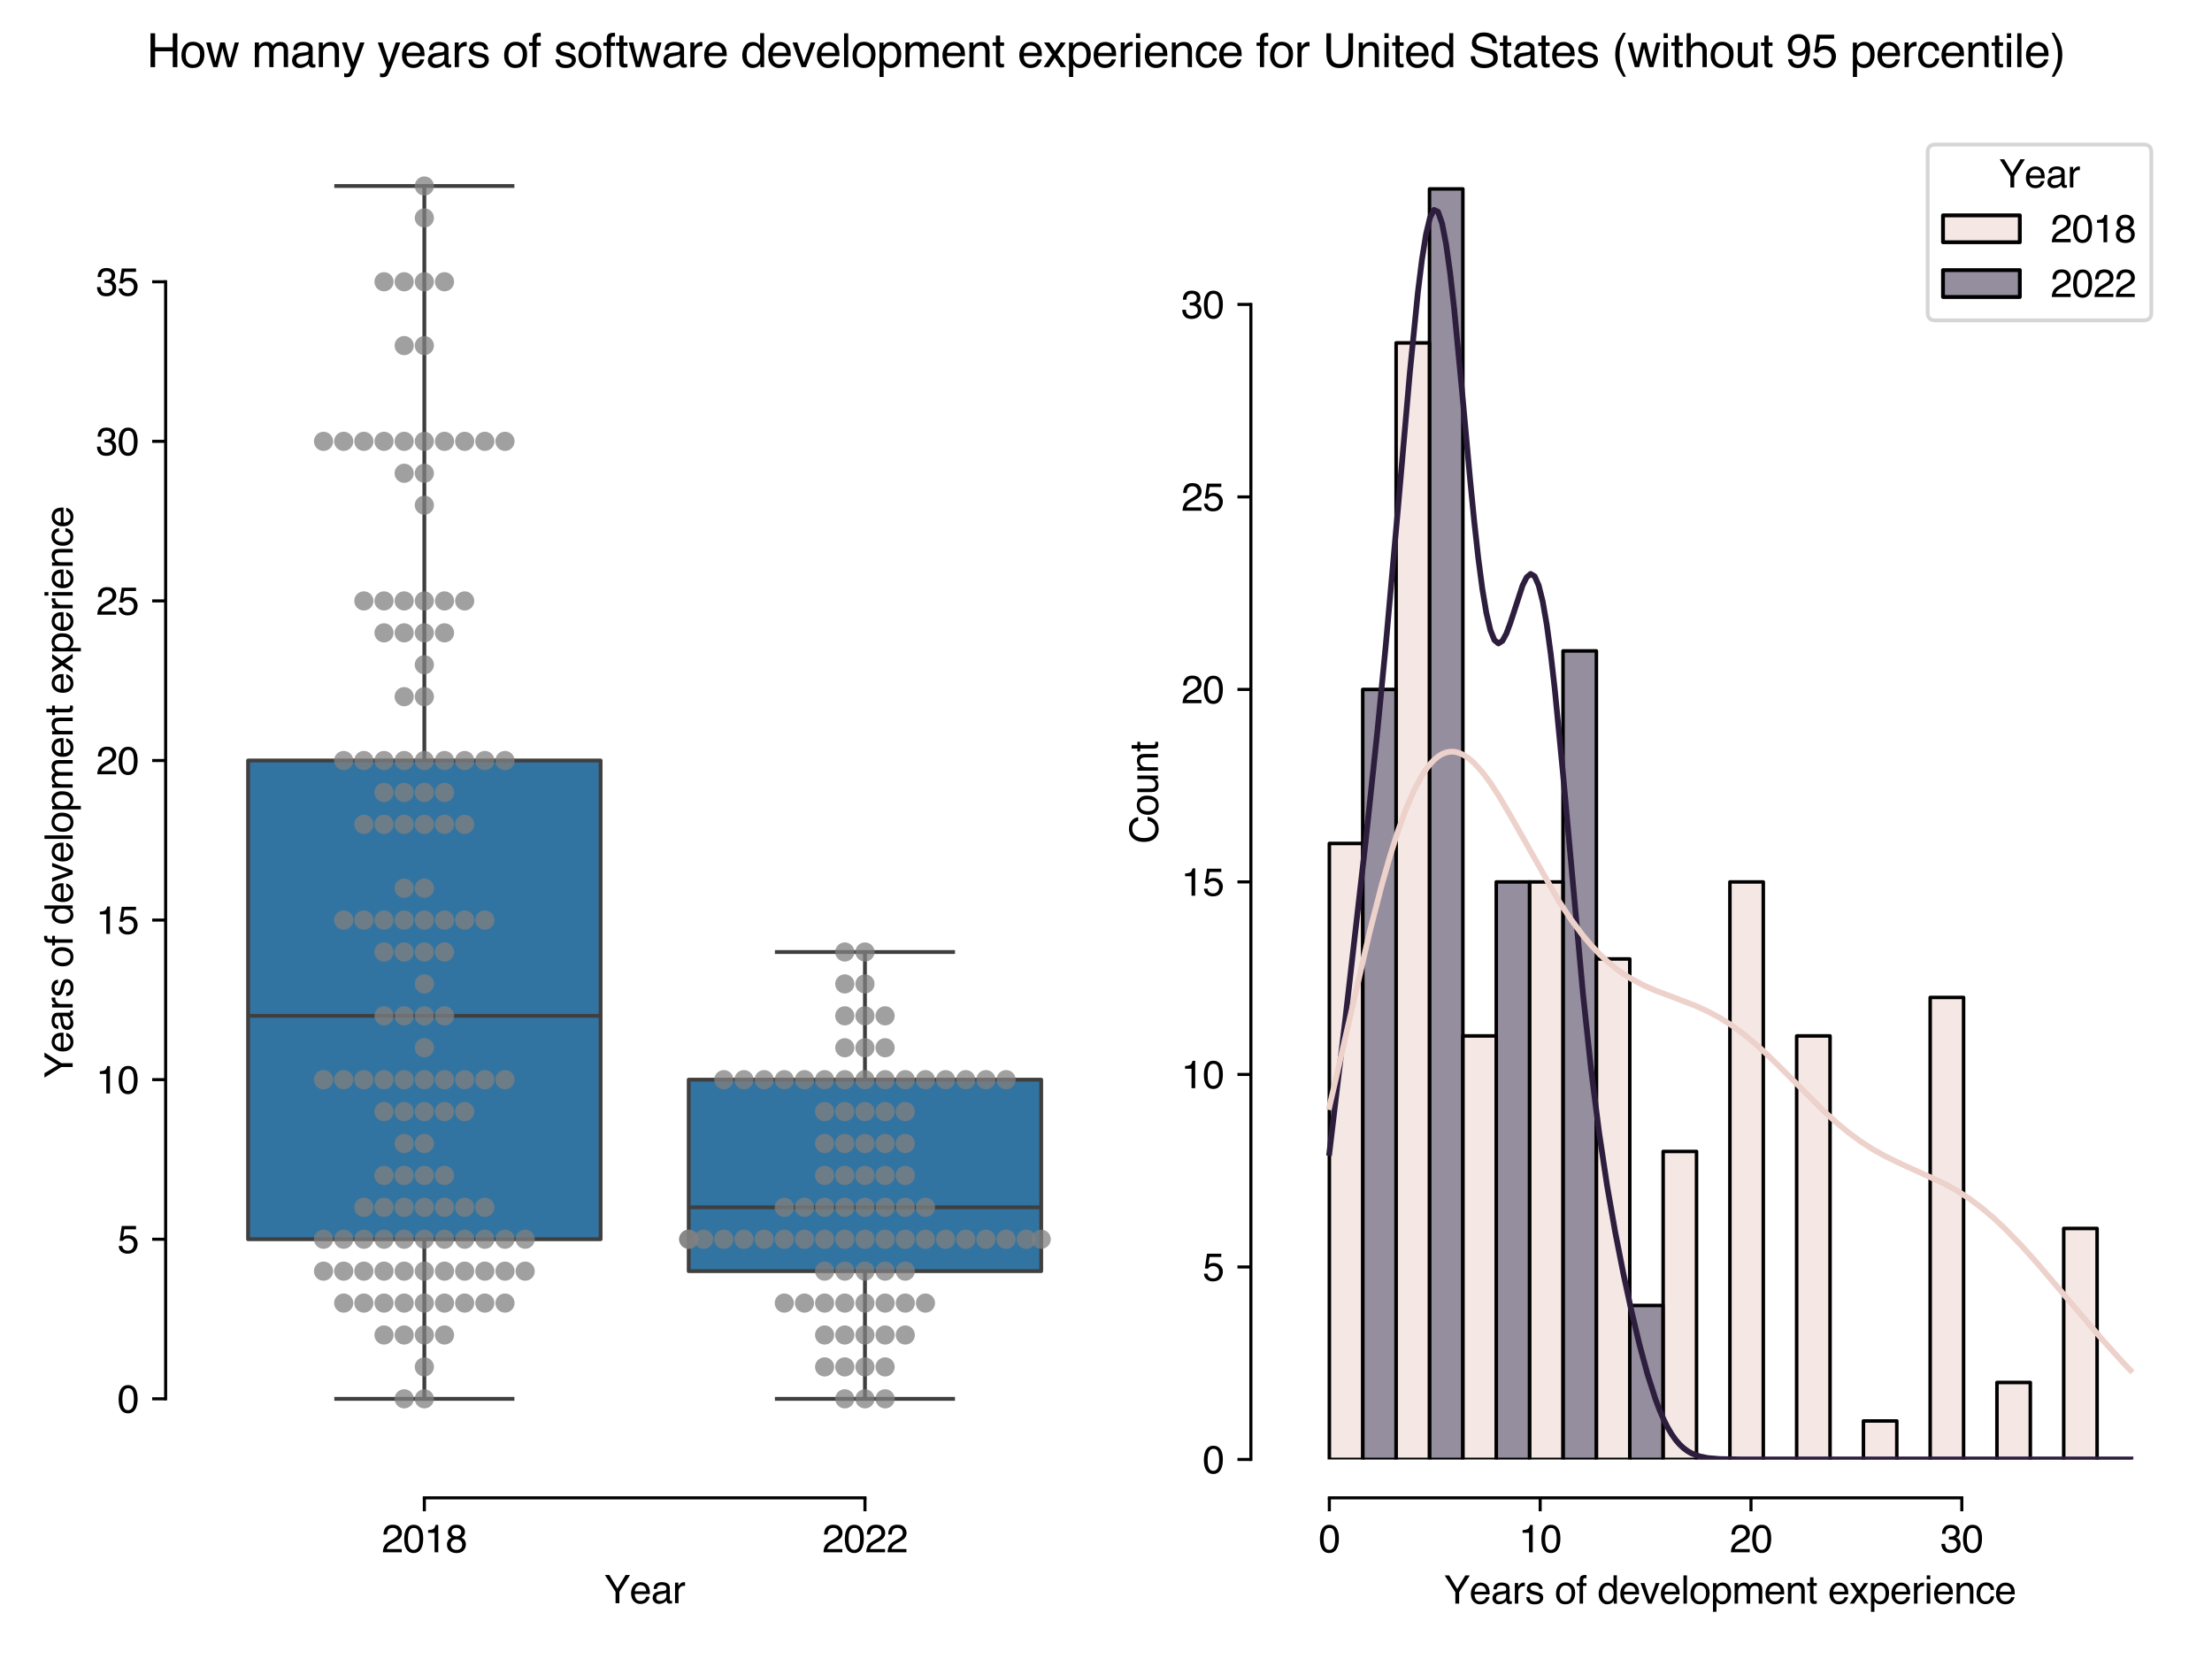 <?xml version="1.0" encoding="utf-8" standalone="no"?>
<!DOCTYPE svg PUBLIC "-//W3C//DTD SVG 1.1//EN"
  "http://www.w3.org/Graphics/SVG/1.1/DTD/svg11.dtd">
<svg xmlns:xlink="http://www.w3.org/1999/xlink" width="576pt" height="432pt" viewBox="0 0 576 432" xmlns="http://www.w3.org/2000/svg" version="1.1">
 <defs>
  <style type="text/css">*{stroke-linejoin: round; stroke-linecap: butt}</style>
 </defs>
 <g id="figure_1">
  <g id="patch_1">
   <path d="M 0 432 
L 576 432 
L 576 0 
L 0 0 
z
" style="fill: #ffffff"/>
  </g>
  <g id="axes_1">
   <g id="patch_2">
    <path d="M 53.13 380.04 
L 282.6 380.04 
L 282.6 32.648 
L 53.13 32.648 
z
" style="fill: #ffffff"/>
   </g>
   <g id="matplotlib.axis_1">
    <g id="xtick_1">
     <g id="line2d_1">
      <defs>
       <path id="m4c99cd72f3" d="M 0 0 
L 0 3.5 
" style="stroke: #000000; stroke-width: 0.8"/>
      </defs>
      <g>
       <use xlink:href="#m4c99cd72f3" x="110.498" y="390.04" style="stroke: #000000; stroke-width: 0.8"/>
      </g>
     </g>
     <g id="text_1">
      <!-- 2018 -->
      <g transform="translate(99.376 404.213) scale(0.1 -0.1)">
       <defs>
        <path id="Helvetica-32" d="M 200 0 
Q 231 578 439 1006 
Q 647 1434 1250 1784 
L 1850 2131 
Q 2253 2366 2416 2531 
Q 2672 2791 2672 3125 
Q 2672 3516 2437 3745 
Q 2203 3975 1813 3975 
Q 1234 3975 1013 3538 
Q 894 3303 881 2888 
L 309 2888 
Q 319 3472 525 3841 
Q 891 4491 1816 4491 
Q 2584 4491 2939 4075 
Q 3294 3659 3294 3150 
Q 3294 2613 2916 2231 
Q 2697 2009 2131 1694 
L 1703 1456 
Q 1397 1288 1222 1134 
Q 909 863 828 531 
L 3272 531 
L 3272 0 
L 200 0 
z
" transform="scale(0.016)"/>
        <path id="Helvetica-30" d="M 1731 4475 
Q 2600 4475 2988 3759 
Q 3288 3206 3288 2244 
Q 3288 1331 3016 734 
Q 2622 -122 1728 -122 
Q 922 -122 528 578 
Q 200 1163 200 2147 
Q 200 2909 397 3456 
Q 766 4475 1731 4475 
z
M 1725 391 
Q 2163 391 2422 778 
Q 2681 1166 2681 2222 
Q 2681 2984 2493 3476 
Q 2306 3969 1766 3969 
Q 1269 3969 1039 3501 
Q 809 3034 809 2125 
Q 809 1441 956 1025 
Q 1181 391 1725 391 
z
" transform="scale(0.016)"/>
        <path id="Helvetica-31" d="M 613 3169 
L 613 3600 
Q 1222 3659 1462 3798 
Q 1703 3938 1822 4456 
L 2266 4456 
L 2266 0 
L 1666 0 
L 1666 3169 
L 613 3169 
z
" transform="scale(0.016)"/>
        <path id="Helvetica-38" d="M 1741 2600 
Q 2113 2600 2322 2808 
Q 2531 3016 2531 3303 
Q 2531 3553 2331 3762 
Q 2131 3972 1722 3972 
Q 1316 3972 1134 3762 
Q 953 3553 953 3272 
Q 953 2956 1187 2778 
Q 1422 2600 1741 2600 
z
M 1775 384 
Q 2166 384 2423 595 
Q 2681 806 2681 1225 
Q 2681 1659 2415 1884 
Q 2150 2109 1734 2109 
Q 1331 2109 1076 1879 
Q 822 1650 822 1244 
Q 822 894 1055 639 
Q 1288 384 1775 384 
z
M 975 2384 
Q 741 2484 609 2619 
Q 363 2869 363 3269 
Q 363 3769 725 4128 
Q 1088 4488 1753 4488 
Q 2397 4488 2762 4148 
Q 3128 3809 3128 3356 
Q 3128 2938 2916 2678 
Q 2797 2531 2547 2391 
Q 2825 2263 2984 2097 
Q 3281 1784 3281 1284 
Q 3281 694 2884 283 
Q 2488 -128 1763 -128 
Q 1109 -128 657 226 
Q 206 581 206 1256 
Q 206 1653 400 1942 
Q 594 2231 975 2384 
z
" transform="scale(0.016)"/>
       </defs>
       <use xlink:href="#Helvetica-32"/>
       <use xlink:href="#Helvetica-30" x="55.615"/>
       <use xlink:href="#Helvetica-31" x="111.23"/>
       <use xlink:href="#Helvetica-38" x="166.846"/>
      </g>
     </g>
    </g>
    <g id="xtick_2">
     <g id="line2d_2">
      <g>
       <use xlink:href="#m4c99cd72f3" x="225.232" y="390.04" style="stroke: #000000; stroke-width: 0.8"/>
      </g>
     </g>
     <g id="text_2">
      <!-- 2022 -->
      <g transform="translate(214.111 404.213) scale(0.1 -0.1)">
       <use xlink:href="#Helvetica-32"/>
       <use xlink:href="#Helvetica-30" x="55.615"/>
       <use xlink:href="#Helvetica-32" x="111.23"/>
       <use xlink:href="#Helvetica-32" x="166.846"/>
      </g>
     </g>
    </g>
    <g id="text_3">
     <!-- Year -->
     <g transform="translate(157.304 417.471) scale(0.1 -0.1)">
      <defs>
       <path id="Helvetica-59" d="M 131 4591 
L 856 4591 
L 2175 2384 
L 3494 4591 
L 4222 4591 
L 2488 1850 
L 2488 0 
L 1866 0 
L 1866 1850 
L 131 4591 
z
M 2184 4591 
L 2184 4591 
z
" transform="scale(0.016)"/>
       <path id="Helvetica-65" d="M 1806 3422 
Q 2163 3422 2497 3255 
Q 2831 3088 3006 2822 
Q 3175 2569 3231 2231 
Q 3281 2000 3281 1494 
L 828 1494 
Q 844 984 1069 676 
Q 1294 369 1766 369 
Q 2206 369 2469 659 
Q 2619 828 2681 1050 
L 3234 1050 
Q 3213 866 3089 639 
Q 2966 413 2813 269 
Q 2556 19 2178 -69 
Q 1975 -119 1719 -119 
Q 1094 -119 659 336 
Q 225 791 225 1609 
Q 225 2416 662 2919 
Q 1100 3422 1806 3422 
z
M 2703 1941 
Q 2669 2306 2544 2525 
Q 2313 2931 1772 2931 
Q 1384 2931 1121 2651 
Q 859 2372 844 1941 
L 2703 1941 
z
M 1753 3428 
L 1753 3428 
z
" transform="scale(0.016)"/>
       <path id="Helvetica-61" d="M 844 891 
Q 844 647 1022 506 
Q 1200 366 1444 366 
Q 1741 366 2019 503 
Q 2488 731 2488 1250 
L 2488 1703 
Q 2384 1638 2221 1594 
Q 2059 1550 1903 1531 
L 1563 1488 
Q 1256 1447 1103 1359 
Q 844 1213 844 891 
z
M 2206 2028 
Q 2400 2053 2466 2191 
Q 2503 2266 2503 2406 
Q 2503 2694 2298 2823 
Q 2094 2953 1713 2953 
Q 1272 2953 1088 2716 
Q 984 2584 953 2325 
L 428 2325 
Q 444 2944 830 3186 
Q 1216 3428 1725 3428 
Q 2316 3428 2684 3203 
Q 3050 2978 3050 2503 
L 3050 575 
Q 3050 488 3086 434 
Q 3122 381 3238 381 
Q 3275 381 3322 386 
Q 3369 391 3422 400 
L 3422 -16 
Q 3291 -53 3222 -62 
Q 3153 -72 3034 -72 
Q 2744 -72 2613 134 
Q 2544 244 2516 444 
Q 2344 219 2022 53 
Q 1700 -113 1313 -113 
Q 847 -113 551 170 
Q 256 453 256 878 
Q 256 1344 547 1600 
Q 838 1856 1309 1916 
L 2206 2028 
z
M 1741 3428 
L 1741 3428 
z
" transform="scale(0.016)"/>
       <path id="Helvetica-72" d="M 428 3347 
L 963 3347 
L 963 2769 
Q 1028 2938 1284 3180 
Q 1541 3422 1875 3422 
Q 1891 3422 1928 3419 
Q 1966 3416 2056 3406 
L 2056 2813 
Q 2006 2822 1964 2825 
Q 1922 2828 1872 2828 
Q 1447 2828 1219 2554 
Q 991 2281 991 1925 
L 991 0 
L 428 0 
L 428 3347 
z
" transform="scale(0.016)"/>
      </defs>
      <use xlink:href="#Helvetica-59"/>
      <use xlink:href="#Helvetica-65" x="66.699"/>
      <use xlink:href="#Helvetica-61" x="122.314"/>
      <use xlink:href="#Helvetica-72" x="177.93"/>
     </g>
    </g>
   </g>
   <g id="matplotlib.axis_2">
    <g id="ytick_1">
     <g id="line2d_3">
      <defs>
       <path id="m8e343aef83" d="M 0 0 
L -3.5 0 
" style="stroke: #000000; stroke-width: 0.8"/>
      </defs>
      <g>
       <use xlink:href="#m8e343aef83" x="43.13" y="364.249" style="stroke: #000000; stroke-width: 0.8"/>
      </g>
     </g>
     <g id="text_4">
      <!-- 0 -->
      <g transform="translate(30.569 367.836) scale(0.1 -0.1)">
       <use xlink:href="#Helvetica-30"/>
      </g>
     </g>
    </g>
    <g id="ytick_2">
     <g id="line2d_4">
      <g>
       <use xlink:href="#m8e343aef83" x="43.13" y="322.695" style="stroke: #000000; stroke-width: 0.8"/>
      </g>
     </g>
     <g id="text_5">
      <!-- 5 -->
      <g transform="translate(30.569 326.282) scale(0.1 -0.1)">
       <defs>
        <path id="Helvetica-35" d="M 791 1141 
Q 847 659 1238 475 
Q 1438 381 1700 381 
Q 2200 381 2440 700 
Q 2681 1019 2681 1406 
Q 2681 1875 2395 2131 
Q 2109 2388 1709 2388 
Q 1419 2388 1211 2275 
Q 1003 2163 856 1963 
L 369 1991 
L 709 4400 
L 3034 4400 
L 3034 3856 
L 1131 3856 
L 941 2613 
Q 1097 2731 1238 2791 
Q 1488 2894 1816 2894 
Q 2431 2894 2859 2497 
Q 3288 2100 3288 1491 
Q 3288 856 2895 371 
Q 2503 -113 1644 -113 
Q 1097 -113 676 195 
Q 256 503 206 1141 
L 791 1141 
z
" transform="scale(0.016)"/>
       </defs>
       <use xlink:href="#Helvetica-35"/>
      </g>
     </g>
    </g>
    <g id="ytick_3">
     <g id="line2d_5">
      <g>
       <use xlink:href="#m8e343aef83" x="43.13" y="281.141" style="stroke: #000000; stroke-width: 0.8"/>
      </g>
     </g>
     <g id="text_6">
      <!-- 10 -->
      <g transform="translate(25.008 284.728) scale(0.1 -0.1)">
       <use xlink:href="#Helvetica-31"/>
       <use xlink:href="#Helvetica-30" x="55.615"/>
      </g>
     </g>
    </g>
    <g id="ytick_4">
     <g id="line2d_6">
      <g>
       <use xlink:href="#m8e343aef83" x="43.13" y="239.587" style="stroke: #000000; stroke-width: 0.8"/>
      </g>
     </g>
     <g id="text_7">
      <!-- 15 -->
      <g transform="translate(25.008 243.174) scale(0.1 -0.1)">
       <use xlink:href="#Helvetica-31"/>
       <use xlink:href="#Helvetica-35" x="55.615"/>
      </g>
     </g>
    </g>
    <g id="ytick_5">
     <g id="line2d_7">
      <g>
       <use xlink:href="#m8e343aef83" x="43.13" y="198.033" style="stroke: #000000; stroke-width: 0.8"/>
      </g>
     </g>
     <g id="text_8">
      <!-- 20 -->
      <g transform="translate(25.008 201.62) scale(0.1 -0.1)">
       <use xlink:href="#Helvetica-32"/>
       <use xlink:href="#Helvetica-30" x="55.615"/>
      </g>
     </g>
    </g>
    <g id="ytick_6">
     <g id="line2d_8">
      <g>
       <use xlink:href="#m8e343aef83" x="43.13" y="156.479" style="stroke: #000000; stroke-width: 0.8"/>
      </g>
     </g>
     <g id="text_9">
      <!-- 25 -->
      <g transform="translate(25.008 160.066) scale(0.1 -0.1)">
       <use xlink:href="#Helvetica-32"/>
       <use xlink:href="#Helvetica-35" x="55.615"/>
      </g>
     </g>
    </g>
    <g id="ytick_7">
     <g id="line2d_9">
      <g>
       <use xlink:href="#m8e343aef83" x="43.13" y="114.925" style="stroke: #000000; stroke-width: 0.8"/>
      </g>
     </g>
     <g id="text_10">
      <!-- 30 -->
      <g transform="translate(25.008 118.511) scale(0.1 -0.1)">
       <defs>
        <path id="Helvetica-33" d="M 1663 -122 
Q 869 -122 511 314 
Q 153 750 153 1375 
L 741 1375 
Q 778 941 903 744 
Q 1122 391 1694 391 
Q 2138 391 2406 628 
Q 2675 866 2675 1241 
Q 2675 1703 2392 1887 
Q 2109 2072 1606 2072 
Q 1550 2072 1492 2070 
Q 1434 2069 1375 2066 
L 1375 2563 
Q 1463 2553 1522 2550 
Q 1581 2547 1650 2547 
Q 1966 2547 2169 2647 
Q 2525 2822 2525 3272 
Q 2525 3606 2287 3787 
Q 2050 3969 1734 3969 
Q 1172 3969 956 3594 
Q 838 3388 822 3006 
L 266 3006 
Q 266 3506 466 3856 
Q 809 4481 1675 4481 
Q 2359 4481 2734 4176 
Q 3109 3872 3109 3294 
Q 3109 2881 2888 2625 
Q 2750 2466 2531 2375 
Q 2884 2278 3082 2001 
Q 3281 1725 3281 1325 
Q 3281 684 2859 281 
Q 2438 -122 1663 -122 
z
" transform="scale(0.016)"/>
       </defs>
       <use xlink:href="#Helvetica-33"/>
       <use xlink:href="#Helvetica-30" x="55.615"/>
      </g>
     </g>
    </g>
    <g id="ytick_8">
     <g id="line2d_10">
      <g>
       <use xlink:href="#m8e343aef83" x="43.13" y="73.371" style="stroke: #000000; stroke-width: 0.8"/>
      </g>
     </g>
     <g id="text_11">
      <!-- 35 -->
      <g transform="translate(25.008 76.957) scale(0.1 -0.1)">
       <use xlink:href="#Helvetica-33"/>
       <use xlink:href="#Helvetica-35" x="55.615"/>
      </g>
     </g>
    </g>
    <g id="text_12">
     <!-- Years of development experience -->
     <g transform="translate(18.924 280.828) rotate(-90) scale(0.1 -0.1)">
      <defs>
       <path id="Helvetica-73" d="M 747 1050 
Q 772 769 888 619 
Q 1100 347 1625 347 
Q 1938 347 2175 483 
Q 2413 619 2413 903 
Q 2413 1119 2222 1231 
Q 2100 1300 1741 1391 
L 1294 1503 
Q 866 1609 663 1741 
Q 300 1969 300 2372 
Q 300 2847 642 3140 
Q 984 3434 1563 3434 
Q 2319 3434 2653 2991 
Q 2863 2709 2856 2384 
L 2325 2384 
Q 2309 2575 2191 2731 
Q 1997 2953 1519 2953 
Q 1200 2953 1036 2831 
Q 872 2709 872 2509 
Q 872 2291 1088 2159 
Q 1213 2081 1456 2022 
L 1828 1931 
Q 2434 1784 2641 1647 
Q 2969 1431 2969 969 
Q 2969 522 2630 197 
Q 2291 -128 1597 -128 
Q 850 -128 539 211 
Q 228 550 206 1050 
L 747 1050 
z
M 1578 3428 
L 1578 3428 
z
" transform="scale(0.016)"/>
       <path id="Helvetica-20" transform="scale(0.016)"/>
       <path id="Helvetica-6f" d="M 1741 363 
Q 2300 363 2508 786 
Q 2716 1209 2716 1728 
Q 2716 2197 2566 2491 
Q 2328 2953 1747 2953 
Q 1231 2953 997 2559 
Q 763 2166 763 1609 
Q 763 1075 997 719 
Q 1231 363 1741 363 
z
M 1763 3444 
Q 2409 3444 2856 3012 
Q 3303 2581 3303 1744 
Q 3303 934 2909 406 
Q 2516 -122 1688 -122 
Q 997 -122 590 345 
Q 184 813 184 1600 
Q 184 2444 612 2944 
Q 1041 3444 1763 3444 
z
M 1744 3428 
L 1744 3428 
z
" transform="scale(0.016)"/>
       <path id="Helvetica-66" d="M 553 3856 
Q 566 4206 675 4369 
Q 872 4656 1434 4656 
Q 1488 4656 1544 4653 
Q 1600 4650 1672 4644 
L 1672 4131 
Q 1584 4138 1545 4139 
Q 1506 4141 1472 4141 
Q 1216 4141 1166 4008 
Q 1116 3875 1116 3331 
L 1672 3331 
L 1672 2888 
L 1109 2888 
L 1109 0 
L 553 0 
L 553 2888 
L 88 2888 
L 88 3331 
L 553 3331 
L 553 3856 
z
" transform="scale(0.016)"/>
       <path id="Helvetica-64" d="M 769 1634 
Q 769 1097 997 734 
Q 1225 372 1728 372 
Q 2119 372 2370 708 
Q 2622 1044 2622 1672 
Q 2622 2306 2362 2611 
Q 2103 2916 1722 2916 
Q 1297 2916 1033 2591 
Q 769 2266 769 1634 
z
M 1616 3406 
Q 2000 3406 2259 3244 
Q 2409 3150 2600 2916 
L 2600 4606 
L 3141 4606 
L 3141 0 
L 2634 0 
L 2634 466 
Q 2438 156 2169 18 
Q 1900 -119 1553 -119 
Q 994 -119 584 351 
Q 175 822 175 1603 
Q 175 2334 548 2870 
Q 922 3406 1616 3406 
z
" transform="scale(0.016)"/>
       <path id="Helvetica-76" d="M 688 3347 
L 1581 622 
L 2516 3347 
L 3131 3347 
L 1869 0 
L 1269 0 
L 34 3347 
L 688 3347 
z
" transform="scale(0.016)"/>
       <path id="Helvetica-6c" d="M 428 4591 
L 991 4591 
L 991 0 
L 428 0 
L 428 4591 
z
" transform="scale(0.016)"/>
       <path id="Helvetica-70" d="M 1825 378 
Q 2219 378 2480 708 
Q 2741 1038 2741 1694 
Q 2741 2094 2625 2381 
Q 2406 2934 1825 2934 
Q 1241 2934 1025 2350 
Q 909 2038 909 1556 
Q 909 1169 1025 897 
Q 1244 378 1825 378 
z
M 369 3331 
L 916 3331 
L 916 2888 
Q 1084 3116 1284 3241 
Q 1569 3428 1953 3428 
Q 2522 3428 2919 2992 
Q 3316 2556 3316 1747 
Q 3316 653 2744 184 
Q 2381 -113 1900 -113 
Q 1522 -113 1266 53 
Q 1116 147 931 375 
L 931 -1334 
L 369 -1334 
L 369 3331 
z
" transform="scale(0.016)"/>
       <path id="Helvetica-6d" d="M 413 3347 
L 969 3347 
L 969 2872 
Q 1169 3119 1331 3231 
Q 1609 3422 1963 3422 
Q 2363 3422 2606 3225 
Q 2744 3113 2856 2894 
Q 3044 3163 3297 3292 
Q 3550 3422 3866 3422 
Q 4541 3422 4784 2934 
Q 4916 2672 4916 2228 
L 4916 0 
L 4331 0 
L 4331 2325 
Q 4331 2659 4164 2784 
Q 3997 2909 3756 2909 
Q 3425 2909 3186 2687 
Q 2947 2466 2947 1947 
L 2947 0 
L 2375 0 
L 2375 2184 
Q 2375 2525 2294 2681 
Q 2166 2916 1816 2916 
Q 1497 2916 1236 2669 
Q 975 2422 975 1775 
L 975 0 
L 413 0 
L 413 3347 
z
" transform="scale(0.016)"/>
       <path id="Helvetica-6e" d="M 413 3347 
L 947 3347 
L 947 2872 
Q 1184 3166 1450 3294 
Q 1716 3422 2041 3422 
Q 2753 3422 3003 2925 
Q 3141 2653 3141 2147 
L 3141 0 
L 2569 0 
L 2569 2109 
Q 2569 2416 2478 2603 
Q 2328 2916 1934 2916 
Q 1734 2916 1606 2875 
Q 1375 2806 1200 2600 
Q 1059 2434 1017 2257 
Q 975 2081 975 1753 
L 975 0 
L 413 0 
L 413 3347 
z
M 1734 3428 
L 1734 3428 
z
" transform="scale(0.016)"/>
       <path id="Helvetica-74" d="M 525 4281 
L 1094 4281 
L 1094 3347 
L 1628 3347 
L 1628 2888 
L 1094 2888 
L 1094 703 
Q 1094 528 1213 469 
Q 1278 434 1431 434 
Q 1472 434 1519 436 
Q 1566 438 1628 444 
L 1628 0 
Q 1531 -28 1426 -40 
Q 1322 -53 1200 -53 
Q 806 -53 665 148 
Q 525 350 525 672 
L 525 2888 
L 72 2888 
L 72 3347 
L 525 3347 
L 525 4281 
z
" transform="scale(0.016)"/>
       <path id="Helvetica-78" d="M 94 3347 
L 822 3347 
L 1591 2169 
L 2369 3347 
L 3053 3331 
L 1925 1716 
L 3103 0 
L 2384 0 
L 1553 1256 
L 747 0 
L 34 0 
L 1213 1716 
L 94 3347 
z
" transform="scale(0.016)"/>
       <path id="Helvetica-69" d="M 413 3331 
L 984 3331 
L 984 0 
L 413 0 
L 413 3331 
z
M 413 4591 
L 984 4591 
L 984 3953 
L 413 3953 
L 413 4591 
z
" transform="scale(0.016)"/>
       <path id="Helvetica-63" d="M 1703 3444 
Q 2269 3444 2623 3169 
Q 2978 2894 3050 2222 
L 2503 2222 
Q 2453 2531 2275 2736 
Q 2097 2941 1703 2941 
Q 1166 2941 934 2416 
Q 784 2075 784 1575 
Q 784 1072 996 728 
Q 1209 384 1666 384 
Q 2016 384 2220 598 
Q 2425 813 2503 1184 
L 3050 1184 
Q 2956 519 2581 211 
Q 2206 -97 1622 -97 
Q 966 -97 575 383 
Q 184 863 184 1581 
Q 184 2463 612 2953 
Q 1041 3444 1703 3444 
z
M 1616 3428 
L 1616 3428 
z
" transform="scale(0.016)"/>
      </defs>
      <use xlink:href="#Helvetica-59"/>
      <use xlink:href="#Helvetica-65" x="66.699"/>
      <use xlink:href="#Helvetica-61" x="122.314"/>
      <use xlink:href="#Helvetica-72" x="177.93"/>
      <use xlink:href="#Helvetica-73" x="211.23"/>
      <use xlink:href="#Helvetica-20" x="261.23"/>
      <use xlink:href="#Helvetica-6f" x="289.014"/>
      <use xlink:href="#Helvetica-66" x="344.629"/>
      <use xlink:href="#Helvetica-20" x="372.412"/>
      <use xlink:href="#Helvetica-64" x="400.195"/>
      <use xlink:href="#Helvetica-65" x="455.811"/>
      <use xlink:href="#Helvetica-76" x="511.426"/>
      <use xlink:href="#Helvetica-65" x="561.426"/>
      <use xlink:href="#Helvetica-6c" x="617.041"/>
      <use xlink:href="#Helvetica-6f" x="639.258"/>
      <use xlink:href="#Helvetica-70" x="694.873"/>
      <use xlink:href="#Helvetica-6d" x="750.488"/>
      <use xlink:href="#Helvetica-65" x="833.789"/>
      <use xlink:href="#Helvetica-6e" x="889.404"/>
      <use xlink:href="#Helvetica-74" x="945.02"/>
      <use xlink:href="#Helvetica-20" x="972.803"/>
      <use xlink:href="#Helvetica-65" x="1000.586"/>
      <use xlink:href="#Helvetica-78" x="1056.201"/>
      <use xlink:href="#Helvetica-70" x="1106.201"/>
      <use xlink:href="#Helvetica-65" x="1161.816"/>
      <use xlink:href="#Helvetica-72" x="1217.432"/>
      <use xlink:href="#Helvetica-69" x="1250.732"/>
      <use xlink:href="#Helvetica-65" x="1272.949"/>
      <use xlink:href="#Helvetica-6e" x="1328.564"/>
      <use xlink:href="#Helvetica-63" x="1384.18"/>
      <use xlink:href="#Helvetica-65" x="1434.18"/>
     </g>
    </g>
   </g>
   <g id="patch_3">
    <path d="M 64.603 322.695 
L 156.392 322.695 
L 156.392 198.033 
L 64.603 198.033 
L 64.603 322.695 
z
" clip-path="url(#pb03d0cfd18)" style="fill: #3274a1; stroke: #3f3f3f; stroke-linejoin: miter"/>
   </g>
   <g id="line2d_11">
    <path d="M 110.498 322.695 
L 110.498 364.249 
" clip-path="url(#pb03d0cfd18)" style="fill: none; stroke: #3f3f3f"/>
   </g>
   <g id="line2d_12">
    <path d="M 110.498 198.033 
L 110.498 48.438 
" clip-path="url(#pb03d0cfd18)" style="fill: none; stroke: #3f3f3f"/>
   </g>
   <g id="line2d_13">
    <path d="M 87.55 364.249 
L 133.445 364.249 
" clip-path="url(#pb03d0cfd18)" style="fill: none; stroke: #3f3f3f; stroke-linecap: square"/>
   </g>
   <g id="line2d_14">
    <path d="M 87.55 48.438 
L 133.445 48.438 
" clip-path="url(#pb03d0cfd18)" style="fill: none; stroke: #3f3f3f; stroke-linecap: square"/>
   </g>
   <g id="line2d_15"/>
   <g id="patch_4">
    <path d="M 179.339 331.006 
L 271.127 331.006 
L 271.127 281.141 
L 179.339 281.141 
L 179.339 331.006 
z
" clip-path="url(#pb03d0cfd18)" style="fill: #3274a1; stroke: #3f3f3f; stroke-linejoin: miter"/>
   </g>
   <g id="line2d_16">
    <path d="M 225.232 331.006 
L 225.232 364.249 
" clip-path="url(#pb03d0cfd18)" style="fill: none; stroke: #3f3f3f"/>
   </g>
   <g id="line2d_17">
    <path d="M 225.232 281.141 
L 225.232 247.898 
" clip-path="url(#pb03d0cfd18)" style="fill: none; stroke: #3f3f3f"/>
   </g>
   <g id="line2d_18">
    <path d="M 202.286 364.249 
L 248.179 364.249 
" clip-path="url(#pb03d0cfd18)" style="fill: none; stroke: #3f3f3f; stroke-linecap: square"/>
   </g>
   <g id="line2d_19">
    <path d="M 202.286 247.898 
L 248.179 247.898 
" clip-path="url(#pb03d0cfd18)" style="fill: none; stroke: #3f3f3f; stroke-linecap: square"/>
   </g>
   <g id="line2d_20"/>
   <g id="line2d_21">
    <path d="M 64.603 264.52 
L 156.392 264.52 
" clip-path="url(#pb03d0cfd18)" style="fill: none; stroke: #3f3f3f"/>
   </g>
   <g id="line2d_22">
    <path d="M 179.339 314.384 
L 271.127 314.384 
" clip-path="url(#pb03d0cfd18)" style="fill: none; stroke: #3f3f3f"/>
   </g>
   <g id="patch_5">
    <path d="M 43.13 364.249 
L 43.13 73.371 
" style="fill: none; stroke: #000000; stroke-width: 0.8; stroke-linejoin: miter; stroke-linecap: square"/>
   </g>
   <g id="patch_6">
    <path d="M 110.498 390.04 
L 225.232 390.04 
" style="fill: none; stroke: #000000; stroke-width: 0.8; stroke-linejoin: miter; stroke-linecap: square"/>
   </g>
   <g id="PathCollection_1">
    <defs>
     <path id="m7c0cf669a7" d="M 0 2.5 
C 0.663 2.5 1.299 2.237 1.768 1.768 
C 2.237 1.299 2.5 0.663 2.5 0 
C 2.5 -0.663 2.237 -1.299 1.768 -1.768 
C 1.299 -2.237 0.663 -2.5 0 -2.5 
C -0.663 -2.5 -1.299 -2.237 -1.768 -1.768 
C -2.237 -1.299 -2.5 -0.663 -2.5 0 
C -2.5 0.663 -2.237 1.299 -1.768 1.768 
C -1.299 2.237 -0.663 2.5 0 2.5 
z
"/>
    </defs>
    <g clip-path="url(#pb03d0cfd18)">
     <use xlink:href="#m7c0cf669a7" x="89.498" y="322.695" style="fill: #808080; fill-opacity: 0.75"/>
     <use xlink:href="#m7c0cf669a7" x="105.248" y="306.074" style="fill: #808080; fill-opacity: 0.75"/>
     <use xlink:href="#m7c0cf669a7" x="110.498" y="231.276" style="fill: #808080; fill-opacity: 0.75"/>
     <use xlink:href="#m7c0cf669a7" x="94.748" y="281.141" style="fill: #808080; fill-opacity: 0.75"/>
     <use xlink:href="#m7c0cf669a7" x="120.998" y="339.317" style="fill: #808080; fill-opacity: 0.75"/>
     <use xlink:href="#m7c0cf669a7" x="105.248" y="164.79" style="fill: #808080; fill-opacity: 0.75"/>
     <use xlink:href="#m7c0cf669a7" x="136.748" y="322.695" style="fill: #808080; fill-opacity: 0.75"/>
     <use xlink:href="#m7c0cf669a7" x="105.248" y="289.452" style="fill: #808080; fill-opacity: 0.75"/>
     <use xlink:href="#m7c0cf669a7" x="110.498" y="281.141" style="fill: #808080; fill-opacity: 0.75"/>
     <use xlink:href="#m7c0cf669a7" x="105.248" y="214.655" style="fill: #808080; fill-opacity: 0.75"/>
     <use xlink:href="#m7c0cf669a7" x="105.248" y="231.276" style="fill: #808080; fill-opacity: 0.75"/>
     <use xlink:href="#m7c0cf669a7" x="105.248" y="281.141" style="fill: #808080; fill-opacity: 0.75"/>
     <use xlink:href="#m7c0cf669a7" x="131.498" y="281.141" style="fill: #808080; fill-opacity: 0.75"/>
     <use xlink:href="#m7c0cf669a7" x="126.248" y="331.006" style="fill: #808080; fill-opacity: 0.75"/>
     <use xlink:href="#m7c0cf669a7" x="94.748" y="214.655" style="fill: #808080; fill-opacity: 0.75"/>
     <use xlink:href="#m7c0cf669a7" x="89.498" y="281.141" style="fill: #808080; fill-opacity: 0.75"/>
     <use xlink:href="#m7c0cf669a7" x="110.498" y="347.628" style="fill: #808080; fill-opacity: 0.75"/>
     <use xlink:href="#m7c0cf669a7" x="110.498" y="339.317" style="fill: #808080; fill-opacity: 0.75"/>
     <use xlink:href="#m7c0cf669a7" x="99.998" y="198.033" style="fill: #808080; fill-opacity: 0.75"/>
     <use xlink:href="#m7c0cf669a7" x="131.498" y="339.317" style="fill: #808080; fill-opacity: 0.75"/>
     <use xlink:href="#m7c0cf669a7" x="120.998" y="214.655" style="fill: #808080; fill-opacity: 0.75"/>
     <use xlink:href="#m7c0cf669a7" x="110.498" y="247.898" style="fill: #808080; fill-opacity: 0.75"/>
     <use xlink:href="#m7c0cf669a7" x="105.248" y="339.317" style="fill: #808080; fill-opacity: 0.75"/>
     <use xlink:href="#m7c0cf669a7" x="115.748" y="331.006" style="fill: #808080; fill-opacity: 0.75"/>
     <use xlink:href="#m7c0cf669a7" x="99.998" y="306.074" style="fill: #808080; fill-opacity: 0.75"/>
     <use xlink:href="#m7c0cf669a7" x="105.248" y="89.992" style="fill: #808080; fill-opacity: 0.75"/>
     <use xlink:href="#m7c0cf669a7" x="84.248" y="322.695" style="fill: #808080; fill-opacity: 0.75"/>
     <use xlink:href="#m7c0cf669a7" x="99.998" y="206.344" style="fill: #808080; fill-opacity: 0.75"/>
     <use xlink:href="#m7c0cf669a7" x="105.248" y="331.006" style="fill: #808080; fill-opacity: 0.75"/>
     <use xlink:href="#m7c0cf669a7" x="120.998" y="239.587" style="fill: #808080; fill-opacity: 0.75"/>
     <use xlink:href="#m7c0cf669a7" x="126.248" y="114.925" style="fill: #808080; fill-opacity: 0.75"/>
     <use xlink:href="#m7c0cf669a7" x="94.748" y="339.317" style="fill: #808080; fill-opacity: 0.75"/>
     <use xlink:href="#m7c0cf669a7" x="99.998" y="264.52" style="fill: #808080; fill-opacity: 0.75"/>
     <use xlink:href="#m7c0cf669a7" x="99.998" y="289.452" style="fill: #808080; fill-opacity: 0.75"/>
     <use xlink:href="#m7c0cf669a7" x="99.998" y="247.898" style="fill: #808080; fill-opacity: 0.75"/>
     <use xlink:href="#m7c0cf669a7" x="120.998" y="331.006" style="fill: #808080; fill-opacity: 0.75"/>
     <use xlink:href="#m7c0cf669a7" x="110.498" y="364.249" style="fill: #808080; fill-opacity: 0.75"/>
     <use xlink:href="#m7c0cf669a7" x="126.248" y="339.317" style="fill: #808080; fill-opacity: 0.75"/>
     <use xlink:href="#m7c0cf669a7" x="105.248" y="73.371" style="fill: #808080; fill-opacity: 0.75"/>
     <use xlink:href="#m7c0cf669a7" x="120.998" y="314.384" style="fill: #808080; fill-opacity: 0.75"/>
     <use xlink:href="#m7c0cf669a7" x="99.998" y="114.925" style="fill: #808080; fill-opacity: 0.75"/>
     <use xlink:href="#m7c0cf669a7" x="120.998" y="322.695" style="fill: #808080; fill-opacity: 0.75"/>
     <use xlink:href="#m7c0cf669a7" x="99.998" y="331.006" style="fill: #808080; fill-opacity: 0.75"/>
     <use xlink:href="#m7c0cf669a7" x="99.998" y="339.317" style="fill: #808080; fill-opacity: 0.75"/>
     <use xlink:href="#m7c0cf669a7" x="99.998" y="314.384" style="fill: #808080; fill-opacity: 0.75"/>
     <use xlink:href="#m7c0cf669a7" x="115.748" y="114.925" style="fill: #808080; fill-opacity: 0.75"/>
     <use xlink:href="#m7c0cf669a7" x="120.998" y="289.452" style="fill: #808080; fill-opacity: 0.75"/>
     <use xlink:href="#m7c0cf669a7" x="120.998" y="281.141" style="fill: #808080; fill-opacity: 0.75"/>
     <use xlink:href="#m7c0cf669a7" x="115.748" y="198.033" style="fill: #808080; fill-opacity: 0.75"/>
     <use xlink:href="#m7c0cf669a7" x="110.498" y="181.411" style="fill: #808080; fill-opacity: 0.75"/>
     <use xlink:href="#m7c0cf669a7" x="105.248" y="123.235" style="fill: #808080; fill-opacity: 0.75"/>
     <use xlink:href="#m7c0cf669a7" x="89.498" y="114.925" style="fill: #808080; fill-opacity: 0.75"/>
     <use xlink:href="#m7c0cf669a7" x="110.498" y="306.074" style="fill: #808080; fill-opacity: 0.75"/>
     <use xlink:href="#m7c0cf669a7" x="126.248" y="314.384" style="fill: #808080; fill-opacity: 0.75"/>
     <use xlink:href="#m7c0cf669a7" x="105.248" y="297.763" style="fill: #808080; fill-opacity: 0.75"/>
     <use xlink:href="#m7c0cf669a7" x="110.498" y="331.006" style="fill: #808080; fill-opacity: 0.75"/>
     <use xlink:href="#m7c0cf669a7" x="94.748" y="156.479" style="fill: #808080; fill-opacity: 0.75"/>
     <use xlink:href="#m7c0cf669a7" x="115.748" y="322.695" style="fill: #808080; fill-opacity: 0.75"/>
     <use xlink:href="#m7c0cf669a7" x="115.748" y="289.452" style="fill: #808080; fill-opacity: 0.75"/>
     <use xlink:href="#m7c0cf669a7" x="105.248" y="206.344" style="fill: #808080; fill-opacity: 0.75"/>
     <use xlink:href="#m7c0cf669a7" x="110.498" y="355.939" style="fill: #808080; fill-opacity: 0.75"/>
     <use xlink:href="#m7c0cf669a7" x="115.748" y="306.074" style="fill: #808080; fill-opacity: 0.75"/>
     <use xlink:href="#m7c0cf669a7" x="110.498" y="322.695" style="fill: #808080; fill-opacity: 0.75"/>
     <use xlink:href="#m7c0cf669a7" x="89.498" y="339.317" style="fill: #808080; fill-opacity: 0.75"/>
     <use xlink:href="#m7c0cf669a7" x="136.748" y="331.006" style="fill: #808080; fill-opacity: 0.75"/>
     <use xlink:href="#m7c0cf669a7" x="110.498" y="256.209" style="fill: #808080; fill-opacity: 0.75"/>
     <use xlink:href="#m7c0cf669a7" x="115.748" y="264.52" style="fill: #808080; fill-opacity: 0.75"/>
     <use xlink:href="#m7c0cf669a7" x="105.248" y="322.695" style="fill: #808080; fill-opacity: 0.75"/>
     <use xlink:href="#m7c0cf669a7" x="94.748" y="331.006" style="fill: #808080; fill-opacity: 0.75"/>
     <use xlink:href="#m7c0cf669a7" x="99.998" y="73.371" style="fill: #808080; fill-opacity: 0.75"/>
     <use xlink:href="#m7c0cf669a7" x="84.248" y="281.141" style="fill: #808080; fill-opacity: 0.75"/>
     <use xlink:href="#m7c0cf669a7" x="115.748" y="73.371" style="fill: #808080; fill-opacity: 0.75"/>
     <use xlink:href="#m7c0cf669a7" x="126.248" y="198.033" style="fill: #808080; fill-opacity: 0.75"/>
     <use xlink:href="#m7c0cf669a7" x="110.498" y="164.79" style="fill: #808080; fill-opacity: 0.75"/>
     <use xlink:href="#m7c0cf669a7" x="105.248" y="156.479" style="fill: #808080; fill-opacity: 0.75"/>
     <use xlink:href="#m7c0cf669a7" x="131.498" y="198.033" style="fill: #808080; fill-opacity: 0.75"/>
     <use xlink:href="#m7c0cf669a7" x="84.248" y="114.925" style="fill: #808080; fill-opacity: 0.75"/>
     <use xlink:href="#m7c0cf669a7" x="131.498" y="114.925" style="fill: #808080; fill-opacity: 0.75"/>
     <use xlink:href="#m7c0cf669a7" x="99.998" y="164.79" style="fill: #808080; fill-opacity: 0.75"/>
     <use xlink:href="#m7c0cf669a7" x="110.498" y="272.83" style="fill: #808080; fill-opacity: 0.75"/>
     <use xlink:href="#m7c0cf669a7" x="110.498" y="239.587" style="fill: #808080; fill-opacity: 0.75"/>
     <use xlink:href="#m7c0cf669a7" x="115.748" y="156.479" style="fill: #808080; fill-opacity: 0.75"/>
     <use xlink:href="#m7c0cf669a7" x="105.248" y="181.411" style="fill: #808080; fill-opacity: 0.75"/>
     <use xlink:href="#m7c0cf669a7" x="89.498" y="331.006" style="fill: #808080; fill-opacity: 0.75"/>
     <use xlink:href="#m7c0cf669a7" x="99.998" y="214.655" style="fill: #808080; fill-opacity: 0.75"/>
     <use xlink:href="#m7c0cf669a7" x="115.748" y="339.317" style="fill: #808080; fill-opacity: 0.75"/>
     <use xlink:href="#m7c0cf669a7" x="126.248" y="281.141" style="fill: #808080; fill-opacity: 0.75"/>
     <use xlink:href="#m7c0cf669a7" x="110.498" y="314.384" style="fill: #808080; fill-opacity: 0.75"/>
     <use xlink:href="#m7c0cf669a7" x="131.498" y="331.006" style="fill: #808080; fill-opacity: 0.75"/>
     <use xlink:href="#m7c0cf669a7" x="110.498" y="198.033" style="fill: #808080; fill-opacity: 0.75"/>
     <use xlink:href="#m7c0cf669a7" x="110.498" y="131.546" style="fill: #808080; fill-opacity: 0.75"/>
     <use xlink:href="#m7c0cf669a7" x="99.998" y="347.628" style="fill: #808080; fill-opacity: 0.75"/>
     <use xlink:href="#m7c0cf669a7" x="105.248" y="314.384" style="fill: #808080; fill-opacity: 0.75"/>
     <use xlink:href="#m7c0cf669a7" x="105.248" y="264.52" style="fill: #808080; fill-opacity: 0.75"/>
     <use xlink:href="#m7c0cf669a7" x="110.498" y="89.992" style="fill: #808080; fill-opacity: 0.75"/>
     <use xlink:href="#m7c0cf669a7" x="115.748" y="164.79" style="fill: #808080; fill-opacity: 0.75"/>
     <use xlink:href="#m7c0cf669a7" x="115.748" y="347.628" style="fill: #808080; fill-opacity: 0.75"/>
     <use xlink:href="#m7c0cf669a7" x="115.748" y="239.587" style="fill: #808080; fill-opacity: 0.75"/>
     <use xlink:href="#m7c0cf669a7" x="115.748" y="314.384" style="fill: #808080; fill-opacity: 0.75"/>
     <use xlink:href="#m7c0cf669a7" x="99.998" y="239.587" style="fill: #808080; fill-opacity: 0.75"/>
     <use xlink:href="#m7c0cf669a7" x="110.498" y="289.452" style="fill: #808080; fill-opacity: 0.75"/>
     <use xlink:href="#m7c0cf669a7" x="84.248" y="331.006" style="fill: #808080; fill-opacity: 0.75"/>
     <use xlink:href="#m7c0cf669a7" x="99.998" y="156.479" style="fill: #808080; fill-opacity: 0.75"/>
     <use xlink:href="#m7c0cf669a7" x="105.248" y="347.628" style="fill: #808080; fill-opacity: 0.75"/>
     <use xlink:href="#m7c0cf669a7" x="94.748" y="239.587" style="fill: #808080; fill-opacity: 0.75"/>
     <use xlink:href="#m7c0cf669a7" x="89.498" y="198.033" style="fill: #808080; fill-opacity: 0.75"/>
     <use xlink:href="#m7c0cf669a7" x="126.248" y="239.587" style="fill: #808080; fill-opacity: 0.75"/>
     <use xlink:href="#m7c0cf669a7" x="105.248" y="239.587" style="fill: #808080; fill-opacity: 0.75"/>
     <use xlink:href="#m7c0cf669a7" x="94.748" y="114.925" style="fill: #808080; fill-opacity: 0.75"/>
     <use xlink:href="#m7c0cf669a7" x="120.998" y="198.033" style="fill: #808080; fill-opacity: 0.75"/>
     <use xlink:href="#m7c0cf669a7" x="120.998" y="114.925" style="fill: #808080; fill-opacity: 0.75"/>
     <use xlink:href="#m7c0cf669a7" x="110.498" y="123.235" style="fill: #808080; fill-opacity: 0.75"/>
     <use xlink:href="#m7c0cf669a7" x="99.998" y="322.695" style="fill: #808080; fill-opacity: 0.75"/>
     <use xlink:href="#m7c0cf669a7" x="99.998" y="281.141" style="fill: #808080; fill-opacity: 0.75"/>
     <use xlink:href="#m7c0cf669a7" x="110.498" y="173.1" style="fill: #808080; fill-opacity: 0.75"/>
     <use xlink:href="#m7c0cf669a7" x="94.748" y="314.384" style="fill: #808080; fill-opacity: 0.75"/>
     <use xlink:href="#m7c0cf669a7" x="110.498" y="73.371" style="fill: #808080; fill-opacity: 0.75"/>
     <use xlink:href="#m7c0cf669a7" x="110.498" y="48.438" style="fill: #808080; fill-opacity: 0.75"/>
     <use xlink:href="#m7c0cf669a7" x="94.748" y="322.695" style="fill: #808080; fill-opacity: 0.75"/>
     <use xlink:href="#m7c0cf669a7" x="105.248" y="247.898" style="fill: #808080; fill-opacity: 0.75"/>
     <use xlink:href="#m7c0cf669a7" x="110.498" y="214.655" style="fill: #808080; fill-opacity: 0.75"/>
     <use xlink:href="#m7c0cf669a7" x="120.998" y="156.479" style="fill: #808080; fill-opacity: 0.75"/>
     <use xlink:href="#m7c0cf669a7" x="115.748" y="214.655" style="fill: #808080; fill-opacity: 0.75"/>
     <use xlink:href="#m7c0cf669a7" x="105.248" y="114.925" style="fill: #808080; fill-opacity: 0.75"/>
     <use xlink:href="#m7c0cf669a7" x="110.498" y="206.344" style="fill: #808080; fill-opacity: 0.75"/>
     <use xlink:href="#m7c0cf669a7" x="115.748" y="281.141" style="fill: #808080; fill-opacity: 0.75"/>
     <use xlink:href="#m7c0cf669a7" x="126.248" y="322.695" style="fill: #808080; fill-opacity: 0.75"/>
     <use xlink:href="#m7c0cf669a7" x="115.748" y="247.898" style="fill: #808080; fill-opacity: 0.75"/>
     <use xlink:href="#m7c0cf669a7" x="110.498" y="297.763" style="fill: #808080; fill-opacity: 0.75"/>
     <use xlink:href="#m7c0cf669a7" x="110.498" y="114.925" style="fill: #808080; fill-opacity: 0.75"/>
     <use xlink:href="#m7c0cf669a7" x="110.498" y="156.479" style="fill: #808080; fill-opacity: 0.75"/>
     <use xlink:href="#m7c0cf669a7" x="110.498" y="56.749" style="fill: #808080; fill-opacity: 0.75"/>
     <use xlink:href="#m7c0cf669a7" x="110.498" y="264.52" style="fill: #808080; fill-opacity: 0.75"/>
     <use xlink:href="#m7c0cf669a7" x="89.498" y="239.587" style="fill: #808080; fill-opacity: 0.75"/>
     <use xlink:href="#m7c0cf669a7" x="115.748" y="206.344" style="fill: #808080; fill-opacity: 0.75"/>
     <use xlink:href="#m7c0cf669a7" x="94.748" y="198.033" style="fill: #808080; fill-opacity: 0.75"/>
     <use xlink:href="#m7c0cf669a7" x="105.248" y="198.033" style="fill: #808080; fill-opacity: 0.75"/>
     <use xlink:href="#m7c0cf669a7" x="105.248" y="364.249" style="fill: #808080; fill-opacity: 0.75"/>
     <use xlink:href="#m7c0cf669a7" x="131.498" y="322.695" style="fill: #808080; fill-opacity: 0.75"/>
    </g>
   </g>
   <g id="PathCollection_2">
    <g clip-path="url(#pb03d0cfd18)">
     <use xlink:href="#m7c0cf669a7" x="225.232" y="339.317" style="fill: #808080; fill-opacity: 0.75"/>
     <use xlink:href="#m7c0cf669a7" x="179.339" y="322.695" style="fill: #808080; fill-opacity: 0.75"/>
     <use xlink:href="#m7c0cf669a7" x="204.232" y="339.317" style="fill: #808080; fill-opacity: 0.75"/>
     <use xlink:href="#m7c0cf669a7" x="219.982" y="355.939" style="fill: #808080; fill-opacity: 0.75"/>
     <use xlink:href="#m7c0cf669a7" x="225.232" y="347.628" style="fill: #808080; fill-opacity: 0.75"/>
     <use xlink:href="#m7c0cf669a7" x="219.982" y="297.763" style="fill: #808080; fill-opacity: 0.75"/>
     <use xlink:href="#m7c0cf669a7" x="261.983" y="322.695" style="fill: #808080; fill-opacity: 0.75"/>
     <use xlink:href="#m7c0cf669a7" x="219.982" y="306.074" style="fill: #808080; fill-opacity: 0.75"/>
     <use xlink:href="#m7c0cf669a7" x="219.982" y="289.452" style="fill: #808080; fill-opacity: 0.75"/>
     <use xlink:href="#m7c0cf669a7" x="219.982" y="256.209" style="fill: #808080; fill-opacity: 0.75"/>
     <use xlink:href="#m7c0cf669a7" x="271.127" y="322.695" style="fill: #808080; fill-opacity: 0.75"/>
     <use xlink:href="#m7c0cf669a7" x="230.482" y="297.763" style="fill: #808080; fill-opacity: 0.75"/>
     <use xlink:href="#m7c0cf669a7" x="214.732" y="289.452" style="fill: #808080; fill-opacity: 0.75"/>
     <use xlink:href="#m7c0cf669a7" x="198.982" y="322.695" style="fill: #808080; fill-opacity: 0.75"/>
     <use xlink:href="#m7c0cf669a7" x="225.232" y="272.83" style="fill: #808080; fill-opacity: 0.75"/>
     <use xlink:href="#m7c0cf669a7" x="235.732" y="322.695" style="fill: #808080; fill-opacity: 0.75"/>
     <use xlink:href="#m7c0cf669a7" x="214.732" y="347.628" style="fill: #808080; fill-opacity: 0.75"/>
     <use xlink:href="#m7c0cf669a7" x="209.482" y="322.695" style="fill: #808080; fill-opacity: 0.75"/>
     <use xlink:href="#m7c0cf669a7" x="214.732" y="339.317" style="fill: #808080; fill-opacity: 0.75"/>
     <use xlink:href="#m7c0cf669a7" x="214.732" y="297.763" style="fill: #808080; fill-opacity: 0.75"/>
     <use xlink:href="#m7c0cf669a7" x="193.732" y="281.141" style="fill: #808080; fill-opacity: 0.75"/>
     <use xlink:href="#m7c0cf669a7" x="209.482" y="314.384" style="fill: #808080; fill-opacity: 0.75"/>
     <use xlink:href="#m7c0cf669a7" x="267.233" y="322.695" style="fill: #808080; fill-opacity: 0.75"/>
     <use xlink:href="#m7c0cf669a7" x="235.732" y="339.317" style="fill: #808080; fill-opacity: 0.75"/>
     <use xlink:href="#m7c0cf669a7" x="204.232" y="281.141" style="fill: #808080; fill-opacity: 0.75"/>
     <use xlink:href="#m7c0cf669a7" x="225.232" y="322.695" style="fill: #808080; fill-opacity: 0.75"/>
     <use xlink:href="#m7c0cf669a7" x="225.232" y="289.452" style="fill: #808080; fill-opacity: 0.75"/>
     <use xlink:href="#m7c0cf669a7" x="219.982" y="364.249" style="fill: #808080; fill-opacity: 0.75"/>
     <use xlink:href="#m7c0cf669a7" x="183.232" y="322.695" style="fill: #808080; fill-opacity: 0.75"/>
     <use xlink:href="#m7c0cf669a7" x="219.982" y="281.141" style="fill: #808080; fill-opacity: 0.75"/>
     <use xlink:href="#m7c0cf669a7" x="235.732" y="314.384" style="fill: #808080; fill-opacity: 0.75"/>
     <use xlink:href="#m7c0cf669a7" x="225.232" y="355.939" style="fill: #808080; fill-opacity: 0.75"/>
     <use xlink:href="#m7c0cf669a7" x="193.732" y="322.695" style="fill: #808080; fill-opacity: 0.75"/>
     <use xlink:href="#m7c0cf669a7" x="219.982" y="247.898" style="fill: #808080; fill-opacity: 0.75"/>
     <use xlink:href="#m7c0cf669a7" x="240.982" y="314.384" style="fill: #808080; fill-opacity: 0.75"/>
     <use xlink:href="#m7c0cf669a7" x="214.732" y="306.074" style="fill: #808080; fill-opacity: 0.75"/>
     <use xlink:href="#m7c0cf669a7" x="235.732" y="297.763" style="fill: #808080; fill-opacity: 0.75"/>
     <use xlink:href="#m7c0cf669a7" x="235.732" y="306.074" style="fill: #808080; fill-opacity: 0.75"/>
     <use xlink:href="#m7c0cf669a7" x="219.982" y="339.317" style="fill: #808080; fill-opacity: 0.75"/>
     <use xlink:href="#m7c0cf669a7" x="230.482" y="339.317" style="fill: #808080; fill-opacity: 0.75"/>
     <use xlink:href="#m7c0cf669a7" x="214.732" y="355.939" style="fill: #808080; fill-opacity: 0.75"/>
     <use xlink:href="#m7c0cf669a7" x="204.232" y="314.384" style="fill: #808080; fill-opacity: 0.75"/>
     <use xlink:href="#m7c0cf669a7" x="235.732" y="347.628" style="fill: #808080; fill-opacity: 0.75"/>
     <use xlink:href="#m7c0cf669a7" x="214.732" y="322.695" style="fill: #808080; fill-opacity: 0.75"/>
     <use xlink:href="#m7c0cf669a7" x="230.482" y="364.249" style="fill: #808080; fill-opacity: 0.75"/>
     <use xlink:href="#m7c0cf669a7" x="240.982" y="281.141" style="fill: #808080; fill-opacity: 0.75"/>
     <use xlink:href="#m7c0cf669a7" x="235.732" y="331.006" style="fill: #808080; fill-opacity: 0.75"/>
     <use xlink:href="#m7c0cf669a7" x="219.982" y="264.52" style="fill: #808080; fill-opacity: 0.75"/>
     <use xlink:href="#m7c0cf669a7" x="246.232" y="281.141" style="fill: #808080; fill-opacity: 0.75"/>
     <use xlink:href="#m7c0cf669a7" x="225.232" y="306.074" style="fill: #808080; fill-opacity: 0.75"/>
     <use xlink:href="#m7c0cf669a7" x="225.232" y="264.52" style="fill: #808080; fill-opacity: 0.75"/>
     <use xlink:href="#m7c0cf669a7" x="225.232" y="281.141" style="fill: #808080; fill-opacity: 0.75"/>
     <use xlink:href="#m7c0cf669a7" x="179.339" y="322.695" style="fill: #808080; fill-opacity: 0.75"/>
     <use xlink:href="#m7c0cf669a7" x="230.482" y="331.006" style="fill: #808080; fill-opacity: 0.75"/>
     <use xlink:href="#m7c0cf669a7" x="214.732" y="281.141" style="fill: #808080; fill-opacity: 0.75"/>
     <use xlink:href="#m7c0cf669a7" x="230.482" y="306.074" style="fill: #808080; fill-opacity: 0.75"/>
     <use xlink:href="#m7c0cf669a7" x="209.482" y="339.317" style="fill: #808080; fill-opacity: 0.75"/>
     <use xlink:href="#m7c0cf669a7" x="219.982" y="322.695" style="fill: #808080; fill-opacity: 0.75"/>
     <use xlink:href="#m7c0cf669a7" x="214.732" y="314.384" style="fill: #808080; fill-opacity: 0.75"/>
     <use xlink:href="#m7c0cf669a7" x="230.482" y="322.695" style="fill: #808080; fill-opacity: 0.75"/>
     <use xlink:href="#m7c0cf669a7" x="230.482" y="314.384" style="fill: #808080; fill-opacity: 0.75"/>
     <use xlink:href="#m7c0cf669a7" x="256.733" y="281.141" style="fill: #808080; fill-opacity: 0.75"/>
     <use xlink:href="#m7c0cf669a7" x="230.482" y="289.452" style="fill: #808080; fill-opacity: 0.75"/>
     <use xlink:href="#m7c0cf669a7" x="225.232" y="256.209" style="fill: #808080; fill-opacity: 0.75"/>
     <use xlink:href="#m7c0cf669a7" x="230.482" y="272.83" style="fill: #808080; fill-opacity: 0.75"/>
     <use xlink:href="#m7c0cf669a7" x="240.982" y="322.695" style="fill: #808080; fill-opacity: 0.75"/>
     <use xlink:href="#m7c0cf669a7" x="204.232" y="322.695" style="fill: #808080; fill-opacity: 0.75"/>
     <use xlink:href="#m7c0cf669a7" x="251.482" y="281.141" style="fill: #808080; fill-opacity: 0.75"/>
     <use xlink:href="#m7c0cf669a7" x="198.982" y="281.141" style="fill: #808080; fill-opacity: 0.75"/>
     <use xlink:href="#m7c0cf669a7" x="246.232" y="322.695" style="fill: #808080; fill-opacity: 0.75"/>
     <use xlink:href="#m7c0cf669a7" x="251.482" y="322.695" style="fill: #808080; fill-opacity: 0.75"/>
     <use xlink:href="#m7c0cf669a7" x="214.732" y="331.006" style="fill: #808080; fill-opacity: 0.75"/>
     <use xlink:href="#m7c0cf669a7" x="225.232" y="331.006" style="fill: #808080; fill-opacity: 0.75"/>
     <use xlink:href="#m7c0cf669a7" x="188.482" y="281.141" style="fill: #808080; fill-opacity: 0.75"/>
     <use xlink:href="#m7c0cf669a7" x="230.482" y="355.939" style="fill: #808080; fill-opacity: 0.75"/>
     <use xlink:href="#m7c0cf669a7" x="225.232" y="247.898" style="fill: #808080; fill-opacity: 0.75"/>
     <use xlink:href="#m7c0cf669a7" x="225.232" y="314.384" style="fill: #808080; fill-opacity: 0.75"/>
     <use xlink:href="#m7c0cf669a7" x="219.982" y="314.384" style="fill: #808080; fill-opacity: 0.75"/>
     <use xlink:href="#m7c0cf669a7" x="230.482" y="347.628" style="fill: #808080; fill-opacity: 0.75"/>
     <use xlink:href="#m7c0cf669a7" x="219.982" y="272.83" style="fill: #808080; fill-opacity: 0.75"/>
     <use xlink:href="#m7c0cf669a7" x="235.732" y="281.141" style="fill: #808080; fill-opacity: 0.75"/>
     <use xlink:href="#m7c0cf669a7" x="256.733" y="322.695" style="fill: #808080; fill-opacity: 0.75"/>
     <use xlink:href="#m7c0cf669a7" x="219.982" y="347.628" style="fill: #808080; fill-opacity: 0.75"/>
     <use xlink:href="#m7c0cf669a7" x="188.482" y="322.695" style="fill: #808080; fill-opacity: 0.75"/>
     <use xlink:href="#m7c0cf669a7" x="240.982" y="339.317" style="fill: #808080; fill-opacity: 0.75"/>
     <use xlink:href="#m7c0cf669a7" x="225.232" y="364.249" style="fill: #808080; fill-opacity: 0.75"/>
     <use xlink:href="#m7c0cf669a7" x="230.482" y="264.52" style="fill: #808080; fill-opacity: 0.75"/>
     <use xlink:href="#m7c0cf669a7" x="225.232" y="297.763" style="fill: #808080; fill-opacity: 0.75"/>
     <use xlink:href="#m7c0cf669a7" x="219.982" y="331.006" style="fill: #808080; fill-opacity: 0.75"/>
     <use xlink:href="#m7c0cf669a7" x="261.983" y="281.141" style="fill: #808080; fill-opacity: 0.75"/>
     <use xlink:href="#m7c0cf669a7" x="235.732" y="289.452" style="fill: #808080; fill-opacity: 0.75"/>
     <use xlink:href="#m7c0cf669a7" x="230.482" y="281.141" style="fill: #808080; fill-opacity: 0.75"/>
     <use xlink:href="#m7c0cf669a7" x="209.482" y="281.141" style="fill: #808080; fill-opacity: 0.75"/>
    </g>
   </g>
  </g>
  <g id="axes_2">
   <g id="patch_7">
    <path d="M 335.73 380.04 
L 565.2 380.04 
L 565.2 32.648 
L 335.73 32.648 
z
" style="fill: #ffffff"/>
   </g>
   <g id="patch_8">
    <path d="M 354.853 380.04 
L 363.545 380.04 
L 363.545 179.525 
L 354.853 179.525 
z
" clip-path="url(#pc4ae2f1c18)" style="fill: #2d1e3e; fill-opacity: 0.5; stroke: #000000; stroke-width: 0.916; stroke-linejoin: miter"/>
   </g>
   <g id="patch_9">
    <path d="M 372.237 380.04 
L 380.929 380.04 
L 380.929 49.19 
L 372.237 49.19 
z
" clip-path="url(#pc4ae2f1c18)" style="fill: #2d1e3e; fill-opacity: 0.5; stroke: #000000; stroke-width: 0.916; stroke-linejoin: miter"/>
   </g>
   <g id="patch_10">
    <path d="M 389.621 380.04 
L 398.313 380.04 
L 398.313 229.654 
L 389.621 229.654 
z
" clip-path="url(#pc4ae2f1c18)" style="fill: #2d1e3e; fill-opacity: 0.5; stroke: #000000; stroke-width: 0.916; stroke-linejoin: miter"/>
   </g>
   <g id="patch_11">
    <path d="M 407.005 380.04 
L 415.697 380.04 
L 415.697 169.499 
L 407.005 169.499 
z
" clip-path="url(#pc4ae2f1c18)" style="fill: #2d1e3e; fill-opacity: 0.5; stroke: #000000; stroke-width: 0.916; stroke-linejoin: miter"/>
   </g>
   <g id="patch_12">
    <path d="M 424.389 380.04 
L 433.081 380.04 
L 433.081 339.937 
L 424.389 339.937 
z
" clip-path="url(#pc4ae2f1c18)" style="fill: #2d1e3e; fill-opacity: 0.5; stroke: #000000; stroke-width: 0.916; stroke-linejoin: miter"/>
   </g>
   <g id="patch_13">
    <path d="M 441.773 380.04 
L 450.465 380.04 
L 450.465 380.04 
L 441.773 380.04 
z
" clip-path="url(#pc4ae2f1c18)" style="fill: #2d1e3e; fill-opacity: 0.5; stroke: #000000; stroke-width: 0.916; stroke-linejoin: miter"/>
   </g>
   <g id="patch_14">
    <path d="M 459.157 380.04 
L 467.849 380.04 
L 467.849 380.04 
L 459.157 380.04 
z
" clip-path="url(#pc4ae2f1c18)" style="fill: #2d1e3e; fill-opacity: 0.5; stroke: #000000; stroke-width: 0.916; stroke-linejoin: miter"/>
   </g>
   <g id="patch_15">
    <path d="M 476.541 380.04 
L 485.233 380.04 
L 485.233 380.04 
L 476.541 380.04 
z
" clip-path="url(#pc4ae2f1c18)" style="fill: #2d1e3e; fill-opacity: 0.5; stroke: #000000; stroke-width: 0.916; stroke-linejoin: miter"/>
   </g>
   <g id="patch_16">
    <path d="M 493.925 380.04 
L 502.617 380.04 
L 502.617 380.04 
L 493.925 380.04 
z
" clip-path="url(#pc4ae2f1c18)" style="fill: #2d1e3e; fill-opacity: 0.5; stroke: #000000; stroke-width: 0.916; stroke-linejoin: miter"/>
   </g>
   <g id="patch_17">
    <path d="M 511.309 380.04 
L 520.001 380.04 
L 520.001 380.04 
L 511.309 380.04 
z
" clip-path="url(#pc4ae2f1c18)" style="fill: #2d1e3e; fill-opacity: 0.5; stroke: #000000; stroke-width: 0.916; stroke-linejoin: miter"/>
   </g>
   <g id="patch_18">
    <path d="M 528.693 380.04 
L 537.385 380.04 
L 537.385 380.04 
L 528.693 380.04 
z
" clip-path="url(#pc4ae2f1c18)" style="fill: #2d1e3e; fill-opacity: 0.5; stroke: #000000; stroke-width: 0.916; stroke-linejoin: miter"/>
   </g>
   <g id="patch_19">
    <path d="M 546.077 380.04 
L 554.77 380.04 
L 554.77 380.04 
L 546.077 380.04 
z
" clip-path="url(#pc4ae2f1c18)" style="fill: #2d1e3e; fill-opacity: 0.5; stroke: #000000; stroke-width: 0.916; stroke-linejoin: miter"/>
   </g>
   <g id="patch_20">
    <path d="M 346.16 380.04 
L 354.853 380.04 
L 354.853 219.628 
L 346.16 219.628 
z
" clip-path="url(#pc4ae2f1c18)" style="fill: #edd1cb; fill-opacity: 0.5; stroke: #000000; stroke-width: 0.916; stroke-linejoin: miter"/>
   </g>
   <g id="patch_21">
    <path d="M 363.545 380.04 
L 372.237 380.04 
L 372.237 89.293 
L 363.545 89.293 
z
" clip-path="url(#pc4ae2f1c18)" style="fill: #edd1cb; fill-opacity: 0.5; stroke: #000000; stroke-width: 0.916; stroke-linejoin: miter"/>
   </g>
   <g id="patch_22">
    <path d="M 380.929 380.04 
L 389.621 380.04 
L 389.621 269.757 
L 380.929 269.757 
z
" clip-path="url(#pc4ae2f1c18)" style="fill: #edd1cb; fill-opacity: 0.5; stroke: #000000; stroke-width: 0.916; stroke-linejoin: miter"/>
   </g>
   <g id="patch_23">
    <path d="M 398.313 380.04 
L 407.005 380.04 
L 407.005 229.654 
L 398.313 229.654 
z
" clip-path="url(#pc4ae2f1c18)" style="fill: #edd1cb; fill-opacity: 0.5; stroke: #000000; stroke-width: 0.916; stroke-linejoin: miter"/>
   </g>
   <g id="patch_24">
    <path d="M 415.697 380.04 
L 424.389 380.04 
L 424.389 249.705 
L 415.697 249.705 
z
" clip-path="url(#pc4ae2f1c18)" style="fill: #edd1cb; fill-opacity: 0.5; stroke: #000000; stroke-width: 0.916; stroke-linejoin: miter"/>
   </g>
   <g id="patch_25">
    <path d="M 433.081 380.04 
L 441.773 380.04 
L 441.773 299.834 
L 433.081 299.834 
z
" clip-path="url(#pc4ae2f1c18)" style="fill: #edd1cb; fill-opacity: 0.5; stroke: #000000; stroke-width: 0.916; stroke-linejoin: miter"/>
   </g>
   <g id="patch_26">
    <path d="M 450.465 380.04 
L 459.157 380.04 
L 459.157 229.654 
L 450.465 229.654 
z
" clip-path="url(#pc4ae2f1c18)" style="fill: #edd1cb; fill-opacity: 0.5; stroke: #000000; stroke-width: 0.916; stroke-linejoin: miter"/>
   </g>
   <g id="patch_27">
    <path d="M 467.849 380.04 
L 476.541 380.04 
L 476.541 269.757 
L 467.849 269.757 
z
" clip-path="url(#pc4ae2f1c18)" style="fill: #edd1cb; fill-opacity: 0.5; stroke: #000000; stroke-width: 0.916; stroke-linejoin: miter"/>
   </g>
   <g id="patch_28">
    <path d="M 485.233 380.04 
L 493.925 380.04 
L 493.925 370.014 
L 485.233 370.014 
z
" clip-path="url(#pc4ae2f1c18)" style="fill: #edd1cb; fill-opacity: 0.5; stroke: #000000; stroke-width: 0.916; stroke-linejoin: miter"/>
   </g>
   <g id="patch_29">
    <path d="M 502.617 380.04 
L 511.309 380.04 
L 511.309 259.731 
L 502.617 259.731 
z
" clip-path="url(#pc4ae2f1c18)" style="fill: #edd1cb; fill-opacity: 0.5; stroke: #000000; stroke-width: 0.916; stroke-linejoin: miter"/>
   </g>
   <g id="patch_30">
    <path d="M 520.001 380.04 
L 528.693 380.04 
L 528.693 359.988 
L 520.001 359.988 
z
" clip-path="url(#pc4ae2f1c18)" style="fill: #edd1cb; fill-opacity: 0.5; stroke: #000000; stroke-width: 0.916; stroke-linejoin: miter"/>
   </g>
   <g id="patch_31">
    <path d="M 537.385 380.04 
L 546.077 380.04 
L 546.077 319.885 
L 537.385 319.885 
z
" clip-path="url(#pc4ae2f1c18)" style="fill: #edd1cb; fill-opacity: 0.5; stroke: #000000; stroke-width: 0.916; stroke-linejoin: miter"/>
   </g>
   <g id="matplotlib.axis_3">
    <g id="xtick_3">
     <g id="line2d_23">
      <g>
       <use xlink:href="#m4c99cd72f3" x="346.16" y="390.04" style="stroke: #000000; stroke-width: 0.8"/>
      </g>
     </g>
     <g id="text_13">
      <!-- 0 -->
      <g transform="translate(343.38 404.213) scale(0.1 -0.1)">
       <use xlink:href="#Helvetica-30"/>
      </g>
     </g>
    </g>
    <g id="xtick_4">
     <g id="line2d_24">
      <g>
       <use xlink:href="#m4c99cd72f3" x="401.058" y="390.04" style="stroke: #000000; stroke-width: 0.8"/>
      </g>
     </g>
     <g id="text_14">
      <!-- 10 -->
      <g transform="translate(395.497 404.213) scale(0.1 -0.1)">
       <use xlink:href="#Helvetica-31"/>
       <use xlink:href="#Helvetica-30" x="55.615"/>
      </g>
     </g>
    </g>
    <g id="xtick_5">
     <g id="line2d_25">
      <g>
       <use xlink:href="#m4c99cd72f3" x="455.955" y="390.04" style="stroke: #000000; stroke-width: 0.8"/>
      </g>
     </g>
     <g id="text_15">
      <!-- 20 -->
      <g transform="translate(450.394 404.213) scale(0.1 -0.1)">
       <use xlink:href="#Helvetica-32"/>
       <use xlink:href="#Helvetica-30" x="55.615"/>
      </g>
     </g>
    </g>
    <g id="xtick_6">
     <g id="line2d_26">
      <g>
       <use xlink:href="#m4c99cd72f3" x="510.852" y="390.04" style="stroke: #000000; stroke-width: 0.8"/>
      </g>
     </g>
     <g id="text_16">
      <!-- 30 -->
      <g transform="translate(505.291 404.213) scale(0.1 -0.1)">
       <use xlink:href="#Helvetica-33"/>
       <use xlink:href="#Helvetica-30" x="55.615"/>
      </g>
     </g>
    </g>
    <g id="text_17">
     <!-- Years of development experience -->
     <g transform="translate(375.981 417.573) scale(0.1 -0.1)">
      <use xlink:href="#Helvetica-59"/>
      <use xlink:href="#Helvetica-65" x="66.699"/>
      <use xlink:href="#Helvetica-61" x="122.314"/>
      <use xlink:href="#Helvetica-72" x="177.93"/>
      <use xlink:href="#Helvetica-73" x="211.23"/>
      <use xlink:href="#Helvetica-20" x="261.23"/>
      <use xlink:href="#Helvetica-6f" x="289.014"/>
      <use xlink:href="#Helvetica-66" x="344.629"/>
      <use xlink:href="#Helvetica-20" x="372.412"/>
      <use xlink:href="#Helvetica-64" x="400.195"/>
      <use xlink:href="#Helvetica-65" x="455.811"/>
      <use xlink:href="#Helvetica-76" x="511.426"/>
      <use xlink:href="#Helvetica-65" x="561.426"/>
      <use xlink:href="#Helvetica-6c" x="617.041"/>
      <use xlink:href="#Helvetica-6f" x="639.258"/>
      <use xlink:href="#Helvetica-70" x="694.873"/>
      <use xlink:href="#Helvetica-6d" x="750.488"/>
      <use xlink:href="#Helvetica-65" x="833.789"/>
      <use xlink:href="#Helvetica-6e" x="889.404"/>
      <use xlink:href="#Helvetica-74" x="945.02"/>
      <use xlink:href="#Helvetica-20" x="972.803"/>
      <use xlink:href="#Helvetica-65" x="1000.586"/>
      <use xlink:href="#Helvetica-78" x="1056.201"/>
      <use xlink:href="#Helvetica-70" x="1106.201"/>
      <use xlink:href="#Helvetica-65" x="1161.816"/>
      <use xlink:href="#Helvetica-72" x="1217.432"/>
      <use xlink:href="#Helvetica-69" x="1250.732"/>
      <use xlink:href="#Helvetica-65" x="1272.949"/>
      <use xlink:href="#Helvetica-6e" x="1328.564"/>
      <use xlink:href="#Helvetica-63" x="1384.18"/>
      <use xlink:href="#Helvetica-65" x="1434.18"/>
     </g>
    </g>
   </g>
   <g id="matplotlib.axis_4">
    <g id="ytick_9">
     <g id="line2d_27">
      <g>
       <use xlink:href="#m8e343aef83" x="325.73" y="380.04" style="stroke: #000000; stroke-width: 0.8"/>
      </g>
     </g>
     <g id="text_18">
      <!-- 0 -->
      <g transform="translate(313.169 383.627) scale(0.1 -0.1)">
       <use xlink:href="#Helvetica-30"/>
      </g>
     </g>
    </g>
    <g id="ytick_10">
     <g id="line2d_28">
      <g>
       <use xlink:href="#m8e343aef83" x="325.73" y="329.911" style="stroke: #000000; stroke-width: 0.8"/>
      </g>
     </g>
     <g id="text_19">
      <!-- 5 -->
      <g transform="translate(313.169 333.498) scale(0.1 -0.1)">
       <use xlink:href="#Helvetica-35"/>
      </g>
     </g>
    </g>
    <g id="ytick_11">
     <g id="line2d_29">
      <g>
       <use xlink:href="#m8e343aef83" x="325.73" y="279.782" style="stroke: #000000; stroke-width: 0.8"/>
      </g>
     </g>
     <g id="text_20">
      <!-- 10 -->
      <g transform="translate(307.608 283.369) scale(0.1 -0.1)">
       <use xlink:href="#Helvetica-31"/>
       <use xlink:href="#Helvetica-30" x="55.615"/>
      </g>
     </g>
    </g>
    <g id="ytick_12">
     <g id="line2d_30">
      <g>
       <use xlink:href="#m8e343aef83" x="325.73" y="229.654" style="stroke: #000000; stroke-width: 0.8"/>
      </g>
     </g>
     <g id="text_21">
      <!-- 15 -->
      <g transform="translate(307.608 233.24) scale(0.1 -0.1)">
       <use xlink:href="#Helvetica-31"/>
       <use xlink:href="#Helvetica-35" x="55.615"/>
      </g>
     </g>
    </g>
    <g id="ytick_13">
     <g id="line2d_31">
      <g>
       <use xlink:href="#m8e343aef83" x="325.73" y="179.525" style="stroke: #000000; stroke-width: 0.8"/>
      </g>
     </g>
     <g id="text_22">
      <!-- 20 -->
      <g transform="translate(307.608 183.112) scale(0.1 -0.1)">
       <use xlink:href="#Helvetica-32"/>
       <use xlink:href="#Helvetica-30" x="55.615"/>
      </g>
     </g>
    </g>
    <g id="ytick_14">
     <g id="line2d_32">
      <g>
       <use xlink:href="#m8e343aef83" x="325.73" y="129.396" style="stroke: #000000; stroke-width: 0.8"/>
      </g>
     </g>
     <g id="text_23">
      <!-- 25 -->
      <g transform="translate(307.608 132.983) scale(0.1 -0.1)">
       <use xlink:href="#Helvetica-32"/>
       <use xlink:href="#Helvetica-35" x="55.615"/>
      </g>
     </g>
    </g>
    <g id="ytick_15">
     <g id="line2d_33">
      <g>
       <use xlink:href="#m8e343aef83" x="325.73" y="79.267" style="stroke: #000000; stroke-width: 0.8"/>
      </g>
     </g>
     <g id="text_24">
      <!-- 30 -->
      <g transform="translate(307.608 82.854) scale(0.1 -0.1)">
       <use xlink:href="#Helvetica-33"/>
       <use xlink:href="#Helvetica-30" x="55.615"/>
      </g>
     </g>
    </g>
    <g id="text_25">
     <!-- Count -->
     <g transform="translate(301.524 219.685) rotate(-90) scale(0.1 -0.1)">
      <defs>
       <path id="Helvetica-43" d="M 2422 4716 
Q 3294 4716 3775 4256 
Q 4256 3797 4309 3213 
L 3703 3213 
Q 3600 3656 3292 3915 
Q 2984 4175 2428 4175 
Q 1750 4175 1333 3698 
Q 916 3222 916 2238 
Q 916 1431 1292 929 
Q 1669 428 2416 428 
Q 3103 428 3463 956 
Q 3653 1234 3747 1688 
L 4353 1688 
Q 4272 963 3816 472 
Q 3269 -119 2341 -119 
Q 1541 -119 997 366 
Q 281 1006 281 2344 
Q 281 3359 819 4009 
Q 1400 4716 2422 4716 
z
M 2297 4716 
L 2297 4716 
z
" transform="scale(0.016)"/>
       <path id="Helvetica-75" d="M 975 3347 
L 975 1125 
Q 975 869 1056 706 
Q 1206 406 1616 406 
Q 2203 406 2416 931 
Q 2531 1213 2531 1703 
L 2531 3347 
L 3094 3347 
L 3094 0 
L 2563 0 
L 2569 494 
Q 2459 303 2297 172 
Q 1975 -91 1516 -91 
Q 800 -91 541 388 
Q 400 644 400 1072 
L 400 3347 
L 975 3347 
z
M 1747 3428 
L 1747 3428 
z
" transform="scale(0.016)"/>
      </defs>
      <use xlink:href="#Helvetica-43"/>
      <use xlink:href="#Helvetica-6f" x="72.217"/>
      <use xlink:href="#Helvetica-75" x="127.832"/>
      <use xlink:href="#Helvetica-6e" x="183.447"/>
      <use xlink:href="#Helvetica-74" x="239.062"/>
     </g>
    </g>
   </g>
   <g id="line2d_34">
    <path d="M 346.16 300.212 
L 350.354 265.084 
L 355.595 219.319 
L 358.74 189.718 
L 360.836 168.192 
L 363.981 132.97 
L 367.126 96.959 
L 369.223 76.058 
L 370.271 67.639 
L 371.319 61.071 
L 372.368 56.666 
L 373.416 54.654 
L 374.464 55.158 
L 375.512 58.176 
L 376.561 63.574 
L 377.609 71.094 
L 378.657 80.366 
L 380.754 102.298 
L 382.85 125.275 
L 383.899 135.893 
L 384.947 145.359 
L 385.995 153.344 
L 387.044 159.623 
L 388.092 164.074 
L 389.14 166.685 
L 390.189 167.553 
L 391.237 166.874 
L 392.285 164.934 
L 393.333 162.092 
L 396.478 152.446 
L 397.527 150.335 
L 398.575 149.444 
L 399.623 150.075 
L 400.671 152.435 
L 401.72 156.622 
L 402.768 162.621 
L 403.816 170.311 
L 404.865 179.478 
L 406.961 201.056 
L 412.203 258.751 
L 414.299 278.306 
L 416.396 294.861 
L 418.492 308.802 
L 420.589 320.802 
L 422.685 331.472 
L 424.782 341.171 
L 426.879 349.97 
L 428.975 357.743 
L 431.072 364.301 
L 432.12 367.082 
L 433.168 369.522 
L 434.217 371.628 
L 435.265 373.414 
L 436.313 374.901 
L 437.361 376.118 
L 438.41 377.094 
L 439.458 377.864 
L 440.506 378.459 
L 442.603 379.247 
L 444.699 379.669 
L 447.844 379.936 
L 453.086 380.031 
L 486.631 380.04 
L 554.77 380.04 
L 554.77 380.04 
" clip-path="url(#pc4ae2f1c18)" style="fill: none; stroke: #2d1e3e; stroke-width: 1.5; stroke-linecap: square"/>
   </g>
   <g id="line2d_35">
    <path d="M 346.16 288.27 
L 356.643 242.735 
L 359.788 230.525 
L 361.885 223.162 
L 363.981 216.546 
L 366.078 210.766 
L 368.174 205.89 
L 370.271 201.961 
L 371.319 200.359 
L 372.368 198.999 
L 373.416 197.88 
L 374.464 197 
L 375.512 196.354 
L 376.561 195.937 
L 377.609 195.741 
L 378.657 195.76 
L 379.706 195.985 
L 380.754 196.405 
L 381.802 197.01 
L 382.85 197.789 
L 383.899 198.729 
L 385.995 201.047 
L 388.092 203.862 
L 390.189 207.071 
L 393.333 212.404 
L 405.913 234.629 
L 409.058 239.392 
L 412.203 243.608 
L 414.299 246.098 
L 416.396 248.329 
L 418.492 250.308 
L 420.589 252.048 
L 422.685 253.565 
L 424.782 254.884 
L 427.927 256.548 
L 431.072 257.928 
L 436.313 259.901 
L 441.555 261.923 
L 444.699 263.354 
L 447.844 265.042 
L 450.989 267.034 
L 454.134 269.345 
L 457.279 271.962 
L 460.424 274.843 
L 464.617 278.978 
L 475.1 289.495 
L 478.245 292.347 
L 481.389 294.943 
L 484.534 297.253 
L 487.679 299.275 
L 490.824 301.035 
L 495.017 303.068 
L 506.548 308.336 
L 509.693 310.106 
L 512.838 312.149 
L 515.983 314.497 
L 519.128 317.159 
L 522.273 320.116 
L 526.466 324.453 
L 530.659 329.133 
L 537.997 337.761 
L 547.432 348.829 
L 552.673 354.623 
L 554.77 356.824 
L 554.77 356.824 
" clip-path="url(#pc4ae2f1c18)" style="fill: none; stroke: #edd1cb; stroke-width: 1.5; stroke-linecap: square"/>
   </g>
   <g id="patch_32">
    <path d="M 325.73 380.04 
L 325.73 79.267 
" style="fill: none; stroke: #000000; stroke-width: 0.8; stroke-linejoin: miter; stroke-linecap: square"/>
   </g>
   <g id="patch_33">
    <path d="M 346.16 390.04 
L 510.852 390.04 
" style="fill: none; stroke: #000000; stroke-width: 0.8; stroke-linejoin: miter; stroke-linecap: square"/>
   </g>
   <g id="legend_1">
    <g id="patch_34">
     <path d="M 503.956 83.421 
L 558.2 83.421 
Q 560.2 83.421 560.2 81.421 
L 560.2 39.648 
Q 560.2 37.648 558.2 37.648 
L 503.956 37.648 
Q 501.956 37.648 501.956 39.648 
L 501.956 81.421 
Q 501.956 83.421 503.956 83.421 
z
" style="fill: #ffffff; opacity: 0.8; stroke: #cccccc; stroke-linejoin: miter"/>
    </g>
    <g id="text_26">
     <!-- Year -->
     <g transform="translate(520.517 48.821) scale(0.1 -0.1)">
      <use xlink:href="#Helvetica-59"/>
      <use xlink:href="#Helvetica-65" x="66.699"/>
      <use xlink:href="#Helvetica-61" x="122.314"/>
      <use xlink:href="#Helvetica-72" x="177.93"/>
     </g>
    </g>
    <g id="patch_35">
     <path d="M 505.956 63.079 
L 525.956 63.079 
L 525.956 56.079 
L 505.956 56.079 
z
" style="fill: #edd1cb; fill-opacity: 0.5; stroke: #000000; stroke-linejoin: miter"/>
    </g>
    <g id="text_27">
     <!-- 2018 -->
     <g transform="translate(533.956 63.079) scale(0.1 -0.1)">
      <use xlink:href="#Helvetica-32"/>
      <use xlink:href="#Helvetica-30" x="55.615"/>
      <use xlink:href="#Helvetica-31" x="111.23"/>
      <use xlink:href="#Helvetica-38" x="166.846"/>
     </g>
    </g>
    <g id="patch_36">
     <path d="M 505.956 77.337 
L 525.956 77.337 
L 525.956 70.337 
L 505.956 70.337 
z
" style="fill: #2d1e3e; fill-opacity: 0.5; stroke: #000000; stroke-linejoin: miter"/>
    </g>
    <g id="text_28">
     <!-- 2022 -->
     <g transform="translate(533.956 77.337) scale(0.1 -0.1)">
      <use xlink:href="#Helvetica-32"/>
      <use xlink:href="#Helvetica-30" x="55.615"/>
      <use xlink:href="#Helvetica-32" x="111.23"/>
      <use xlink:href="#Helvetica-32" x="166.846"/>
     </g>
    </g>
   </g>
  </g>
  <g id="text_29">
   <!-- How many years of software development experience for United States (without 95 percentile) -->
   <g transform="translate(38.226 17.483) scale(0.12 -0.12)">
    <defs>
     <path id="Helvetica-48" d="M 503 4591 
L 1131 4591 
L 1131 2694 
L 3519 2694 
L 3519 4591 
L 4147 4591 
L 4147 0 
L 3519 0 
L 3519 2147 
L 1131 2147 
L 1131 0 
L 503 0 
L 503 4591 
z
" transform="scale(0.016)"/>
     <path id="Helvetica-77" d="M 672 3347 
L 1316 709 
L 1969 3347 
L 2600 3347 
L 3256 725 
L 3941 3347 
L 4503 3347 
L 3531 0 
L 2947 0 
L 2266 2591 
L 1606 0 
L 1022 0 
L 56 3347 
L 672 3347 
z
" transform="scale(0.016)"/>
     <path id="Helvetica-79" d="M 2503 3347 
L 3125 3347 
Q 3006 3025 2597 1878 
Q 2291 1016 2084 472 
Q 1597 -809 1397 -1090 
Q 1197 -1372 709 -1372 
Q 591 -1372 527 -1362 
Q 463 -1353 369 -1328 
L 369 -816 
Q 516 -856 581 -865 
Q 647 -875 697 -875 
Q 853 -875 926 -823 
Q 1000 -772 1050 -697 
Q 1066 -672 1162 -440 
Q 1259 -209 1303 -97 
L 66 3347 
L 703 3347 
L 1600 622 
L 2503 3347 
z
M 1597 3428 
L 1597 3428 
z
" transform="scale(0.016)"/>
     <path id="Helvetica-55" d="M 1163 4591 
L 1163 1753 
Q 1163 1253 1350 922 
Q 1628 422 2288 422 
Q 3078 422 3363 963 
Q 3516 1256 3516 1753 
L 3516 4591 
L 4147 4591 
L 4147 2013 
Q 4147 1166 3919 709 
Q 3500 -122 2338 -122 
Q 1175 -122 759 709 
Q 531 1166 531 2013 
L 531 4591 
L 1163 4591 
z
M 2341 4591 
L 2341 4591 
z
" transform="scale(0.016)"/>
     <path id="Helvetica-53" d="M 894 1481 
Q 916 1091 1078 847 
Q 1388 391 2169 391 
Q 2519 391 2806 491 
Q 3363 684 3363 1184 
Q 3363 1559 3128 1719 
Q 2891 1875 2384 1991 
L 1763 2131 
Q 1153 2269 900 2434 
Q 463 2722 463 3294 
Q 463 3913 891 4309 
Q 1319 4706 2103 4706 
Q 2825 4706 3329 4357 
Q 3834 4009 3834 3244 
L 3250 3244 
Q 3203 3613 3050 3809 
Q 2766 4169 2084 4169 
Q 1534 4169 1293 3937 
Q 1053 3706 1053 3400 
Q 1053 3063 1334 2906 
Q 1519 2806 2169 2656 
L 2813 2509 
Q 3278 2403 3531 2219 
Q 3969 1897 3969 1284 
Q 3969 522 3414 194 
Q 2859 -134 2125 -134 
Q 1269 -134 784 303 
Q 300 738 309 1481 
L 894 1481 
z
M 2150 4716 
L 2150 4716 
z
" transform="scale(0.016)"/>
     <path id="Helvetica-28" d="M 1894 4666 
Q 1403 3713 1256 3263 
Q 1034 2578 1034 1681 
Q 1034 775 1288 25 
Q 1444 -438 1903 -1306 
L 1525 -1306 
Q 1069 -594 959 -397 
Q 850 -200 722 138 
Q 547 600 478 1125 
Q 444 1397 444 1644 
Q 444 2569 734 3291 
Q 919 3750 1503 4666 
L 1894 4666 
z
" transform="scale(0.016)"/>
     <path id="Helvetica-68" d="M 413 4606 
L 975 4606 
L 975 2894 
Q 1175 3147 1334 3250 
Q 1606 3428 2013 3428 
Q 2741 3428 3000 2919 
Q 3141 2641 3141 2147 
L 3141 0 
L 2563 0 
L 2563 2109 
Q 2563 2478 2469 2650 
Q 2316 2925 1894 2925 
Q 1544 2925 1259 2684 
Q 975 2444 975 1775 
L 975 0 
L 413 0 
L 413 4606 
z
" transform="scale(0.016)"/>
     <path id="Helvetica-39" d="M 850 1081 
Q 875 616 1209 438 
Q 1381 344 1597 344 
Q 2000 344 2284 680 
Q 2569 1016 2688 2044 
Q 2500 1747 2223 1626 
Q 1947 1506 1628 1506 
Q 981 1506 604 1909 
Q 228 2313 228 2947 
Q 228 3556 600 4018 
Q 972 4481 1697 4481 
Q 2675 4481 3047 3600 
Q 3253 3116 3253 2388 
Q 3253 1566 3006 931 
Q 2597 -125 1619 -125 
Q 963 -125 622 219 
Q 281 563 281 1081 
L 850 1081 
z
M 1703 2000 
Q 2038 2000 2314 2220 
Q 2591 2441 2591 2991 
Q 2591 3484 2342 3726 
Q 2094 3969 1709 3969 
Q 1297 3969 1055 3692 
Q 813 3416 813 2953 
Q 813 2516 1025 2258 
Q 1238 2000 1703 2000 
z
" transform="scale(0.016)"/>
     <path id="Helvetica-29" d="M 222 -1306 
Q 719 -338 863 106 
Q 1081 778 1081 1681 
Q 1081 2584 828 3334 
Q 672 3797 213 4666 
L 591 4666 
Q 1072 3897 1173 3717 
Q 1275 3538 1394 3222 
Q 1544 2831 1608 2450 
Q 1672 2069 1672 1716 
Q 1672 791 1378 66 
Q 1194 -400 613 -1306 
L 222 -1306 
z
" transform="scale(0.016)"/>
    </defs>
    <use xlink:href="#Helvetica-48"/>
    <use xlink:href="#Helvetica-6f" x="72.217"/>
    <use xlink:href="#Helvetica-77" x="127.832"/>
    <use xlink:href="#Helvetica-20" x="200.049"/>
    <use xlink:href="#Helvetica-6d" x="227.832"/>
    <use xlink:href="#Helvetica-61" x="311.133"/>
    <use xlink:href="#Helvetica-6e" x="366.748"/>
    <use xlink:href="#Helvetica-79" x="422.363"/>
    <use xlink:href="#Helvetica-20" x="472.363"/>
    <use xlink:href="#Helvetica-79" x="500.146"/>
    <use xlink:href="#Helvetica-65" x="550.146"/>
    <use xlink:href="#Helvetica-61" x="605.762"/>
    <use xlink:href="#Helvetica-72" x="661.377"/>
    <use xlink:href="#Helvetica-73" x="694.678"/>
    <use xlink:href="#Helvetica-20" x="744.678"/>
    <use xlink:href="#Helvetica-6f" x="772.461"/>
    <use xlink:href="#Helvetica-66" x="828.076"/>
    <use xlink:href="#Helvetica-20" x="855.859"/>
    <use xlink:href="#Helvetica-73" x="883.643"/>
    <use xlink:href="#Helvetica-6f" x="933.643"/>
    <use xlink:href="#Helvetica-66" x="989.258"/>
    <use xlink:href="#Helvetica-74" x="1017.041"/>
    <use xlink:href="#Helvetica-77" x="1044.824"/>
    <use xlink:href="#Helvetica-61" x="1117.041"/>
    <use xlink:href="#Helvetica-72" x="1172.656"/>
    <use xlink:href="#Helvetica-65" x="1205.957"/>
    <use xlink:href="#Helvetica-20" x="1261.572"/>
    <use xlink:href="#Helvetica-64" x="1289.355"/>
    <use xlink:href="#Helvetica-65" x="1344.971"/>
    <use xlink:href="#Helvetica-76" x="1400.586"/>
    <use xlink:href="#Helvetica-65" x="1450.586"/>
    <use xlink:href="#Helvetica-6c" x="1506.201"/>
    <use xlink:href="#Helvetica-6f" x="1528.418"/>
    <use xlink:href="#Helvetica-70" x="1584.033"/>
    <use xlink:href="#Helvetica-6d" x="1639.648"/>
    <use xlink:href="#Helvetica-65" x="1722.949"/>
    <use xlink:href="#Helvetica-6e" x="1778.564"/>
    <use xlink:href="#Helvetica-74" x="1834.18"/>
    <use xlink:href="#Helvetica-20" x="1861.963"/>
    <use xlink:href="#Helvetica-65" x="1889.746"/>
    <use xlink:href="#Helvetica-78" x="1945.361"/>
    <use xlink:href="#Helvetica-70" x="1995.361"/>
    <use xlink:href="#Helvetica-65" x="2050.977"/>
    <use xlink:href="#Helvetica-72" x="2106.592"/>
    <use xlink:href="#Helvetica-69" x="2139.893"/>
    <use xlink:href="#Helvetica-65" x="2162.109"/>
    <use xlink:href="#Helvetica-6e" x="2217.725"/>
    <use xlink:href="#Helvetica-63" x="2273.34"/>
    <use xlink:href="#Helvetica-65" x="2323.34"/>
    <use xlink:href="#Helvetica-20" x="2378.955"/>
    <use xlink:href="#Helvetica-66" x="2406.738"/>
    <use xlink:href="#Helvetica-6f" x="2434.521"/>
    <use xlink:href="#Helvetica-72" x="2490.137"/>
    <use xlink:href="#Helvetica-20" x="2523.438"/>
    <use xlink:href="#Helvetica-55" x="2551.221"/>
    <use xlink:href="#Helvetica-6e" x="2623.438"/>
    <use xlink:href="#Helvetica-69" x="2679.053"/>
    <use xlink:href="#Helvetica-74" x="2701.27"/>
    <use xlink:href="#Helvetica-65" x="2729.053"/>
    <use xlink:href="#Helvetica-64" x="2784.668"/>
    <use xlink:href="#Helvetica-20" x="2840.283"/>
    <use xlink:href="#Helvetica-53" x="2868.066"/>
    <use xlink:href="#Helvetica-74" x="2934.766"/>
    <use xlink:href="#Helvetica-61" x="2962.549"/>
    <use xlink:href="#Helvetica-74" x="3018.164"/>
    <use xlink:href="#Helvetica-65" x="3045.947"/>
    <use xlink:href="#Helvetica-73" x="3101.562"/>
    <use xlink:href="#Helvetica-20" x="3151.562"/>
    <use xlink:href="#Helvetica-28" x="3179.346"/>
    <use xlink:href="#Helvetica-77" x="3212.646"/>
    <use xlink:href="#Helvetica-69" x="3284.863"/>
    <use xlink:href="#Helvetica-74" x="3307.08"/>
    <use xlink:href="#Helvetica-68" x="3334.863"/>
    <use xlink:href="#Helvetica-6f" x="3390.479"/>
    <use xlink:href="#Helvetica-75" x="3446.094"/>
    <use xlink:href="#Helvetica-74" x="3501.709"/>
    <use xlink:href="#Helvetica-20" x="3529.492"/>
    <use xlink:href="#Helvetica-39" x="3557.275"/>
    <use xlink:href="#Helvetica-35" x="3612.891"/>
    <use xlink:href="#Helvetica-20" x="3668.506"/>
    <use xlink:href="#Helvetica-70" x="3696.289"/>
    <use xlink:href="#Helvetica-65" x="3751.904"/>
    <use xlink:href="#Helvetica-72" x="3807.52"/>
    <use xlink:href="#Helvetica-63" x="3840.82"/>
    <use xlink:href="#Helvetica-65" x="3890.82"/>
    <use xlink:href="#Helvetica-6e" x="3946.436"/>
    <use xlink:href="#Helvetica-74" x="4002.051"/>
    <use xlink:href="#Helvetica-69" x="4029.834"/>
    <use xlink:href="#Helvetica-6c" x="4052.051"/>
    <use xlink:href="#Helvetica-65" x="4074.268"/>
    <use xlink:href="#Helvetica-29" x="4129.883"/>
   </g>
  </g>
 </g>
 <defs>
  <clipPath id="pb03d0cfd18">
   <rect x="53.13" y="32.648" width="229.47" height="347.392"/>
  </clipPath>
  <clipPath id="pc4ae2f1c18">
   <rect x="335.73" y="32.648" width="229.47" height="347.392"/>
  </clipPath>
 </defs>
</svg>

